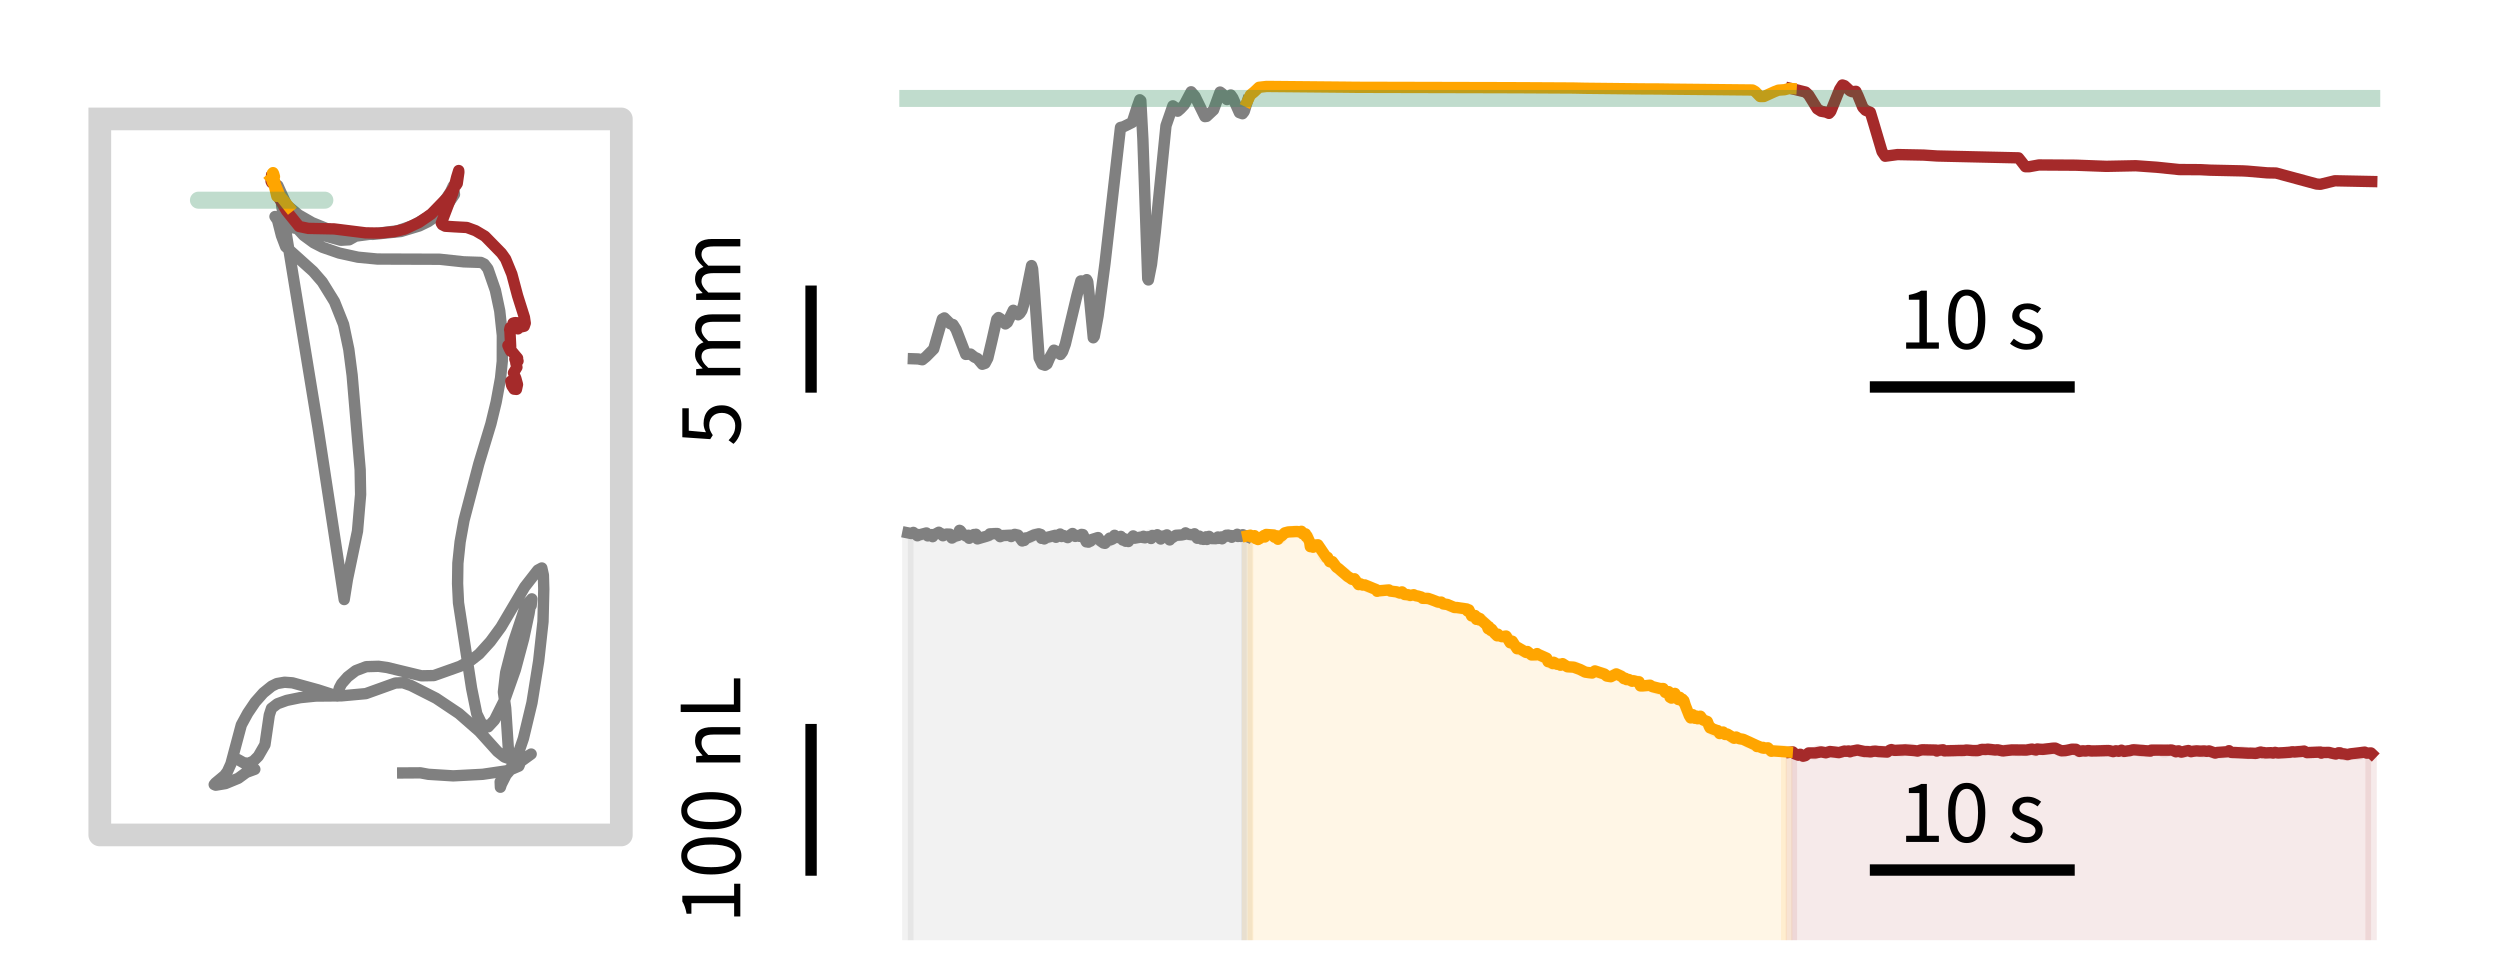 <?xml version="1.0" encoding="UTF-8" standalone="no"?>
<!-- Created with matplotlib (https://matplotlib.org/) -->

<svg
   height="85pt"
   version="1.1"
   viewBox="0 0 220 85"
   width="220pt"
   id="svg40"
   sodipodi:docname="Eg28_0.svg"
   inkscape:version="1.3.2 (091e20e, 2023-11-25)"
   xmlns:inkscape="http://www.inkscape.org/namespaces/inkscape"
   xmlns:sodipodi="http://sodipodi.sourceforge.net/DTD/sodipodi-0.dtd"
   xmlns:xlink="http://www.w3.org/1999/xlink"
   xmlns="http://www.w3.org/2000/svg"
   xmlns:svg="http://www.w3.org/2000/svg">
  <sodipodi:namedview
     id="namedview40"
     pagecolor="#ffffff"
     bordercolor="#000000"
     borderopacity="0.25"
     inkscape:showpageshadow="2"
     inkscape:pageopacity="0.0"
     inkscape:pagecheckerboard="0"
     inkscape:deskcolor="#d1d1d1"
     inkscape:document-units="pt"
     inkscape:zoom="1.4851739"
     inkscape:cx="195.6"
     inkscape:cy="63.965575"
     inkscape:window-width="1392"
     inkscape:window-height="1027"
     inkscape:window-x="0"
     inkscape:window-y="25"
     inkscape:window-maximized="0"
     inkscape:current-layer="patch_3" />
  <defs
     id="defs1">
    <style
       type="text/css"
       id="style1">
*{stroke-linecap:butt;stroke-linejoin:round;}
  </style>
  </defs>
  <g
     id="figure_1">
    <g
       id="patch_1"
       transform="translate(-16.5,-6)" />
    <g
       id="axes_1"
       transform="translate(-16.5,-6)">
      <g
         id="patch_2" />
      <g
         id="matplotlib.axis_1" />
      <g
         id="matplotlib.axis_2" />
      <g
         id="line2d_1">
        <path
           clip-path="url(#pc465345452)"
           d="m 51.938,74.02 1.562,-0.01 0.7,0.129 2.183,0.137 2.593,-0.137 2.292,-0.337 0.891,-0.384 0.056,-0.131 -0.29,-0.309 -1.037,-0.359 -0.615,-0.49 -1.593,-1.768 -1.793,-1.57 -2.014,-1.346 -2.195,-1.112 -0.722,-0.253 -0.664,0.025 -2.599,0.934 -2.156,0.197 -2.269,0.02 -1.356,0.137 -1.175,0.241 -0.825,0.299 -0.521,0.402 -0.193,0.589 -0.382,2.611 -0.585,1.015 -0.429,0.429 -0.451,0.192 -0.411,-0.051 -0.505,-0.28 1.489,0.857 -0.741,0.272 -0.711,0.519 -1.13,0.466 -0.857,0.143 -0.134,-0.056 0.114,-0.14 0.789,-0.657 0.261,-0.35 0.306,-0.674 0.915,-3.427 0.566,-1.04 0.655,-0.969 0.715,-0.809 0.736,-0.595 0.46,-0.227 0.68,-0.117 0.69,0.052 2.245,0.617 1.696,0.547 0.182,-0.703 0.206,-0.386 0.525,-0.596 0.712,-0.55 0.926,-0.352 1.079,-0.032 0.751,0.105 3.029,0.732 1.092,-0.02 2.288,-0.813 1.001,-0.544 0.693,-0.542 0.993,-1.094 0.928,-1.267 2.087,-3.534 1.155,-1.484 0.353,-0.191 0.139,0.632 0.035,1.237 -0.068,2.851 -0.383,3.472 -0.589,3.668 -0.754,3.146 -0.533,1.562 -0.71,1.311 -0.801,0.938 0.02,0.478 0.084,-0.259 0.625,-1.237 0.551,-0.523 1.448,-0.903 -1.114,0.807 -0.167,0.031 -0.483,-0.532 -0.245,-0.794 -0.234,-3.552 -0.201,-1.413 0.2,-1.718 0.674,-2.628 1.051,-3.155 0.421,-0.538 0.101,0.302 -0.004,0.123 0.056,-0.588 -0.1,0.388 -0.142,0.899 -0.474,2.22 -0.732,2.736 -0.913,2.581 -0.923,1.841 -0.549,0.593 -0.59,-0.282 -0.421,-0.865 -0.454,-2.243 -1.152,-7.52 -0.081,-1.688 0.026,-1.792 0.198,-1.886 0.341,-1.892 1.301,-4.968 1.067,-3.525 0.465,-1.925 0.382,-2.085 0.154,-1.491 0.007,-2.272 -0.231,-2.164 -0.384,-1.817 -0.655,-1.885 -0.325,-0.423 -0.298,-0.142 -1.505,-0.051 -2.124,-0.229 -5.477,-0.018 -1.709,-0.163 -1.657,-0.364 -1.463,-0.507 -0.775,-0.398 -0.89,-0.653 -0.615,-0.671 -1.243,-2.159 -0.079,0.174 3.206,19.59 2.306,15.117 0.285,-1.787 0.885,-4.235 0.274,-3.219 -0.04,-2.182 -0.706,-8.317 -0.293,-2.268 -0.462,-2.203 -0.801,-2.008 -1.073,-1.734 -0.801,-0.923 -2.423,-2.179 -0.371,-0.981 -0.34,-1.341 -0.225,-0.329 0.182,0.239 0.472,0.371 0.588,0.305 0.58,0.124 0.53,-0.226 -0.073,-0.232 -0.839,-0.779 -0.506,-1.023 -0.681,-1.5 0.02,0.387 0.371,1.152 0.131,0.877 0.298,0.487 0.427,0.352 2.209,0.977 2.082,0.577 0.743,-0.043 0.57,-0.32 1.247,-0.164 2.461,-0.313 1.31,-0.449 1.184,-0.654 0.676,-0.517 0.786,-0.768 0.769,-1.163 0.139,-0.361 -0.585,1.277 -0.241,0.172 0.489,-0.638 0.432,-0.246 0.024,0.159 -0.661,0.97 -0.973,0.946 -0.672,0.469 -0.79,0.384 -1.622,0.49 -2.458,0.251 -1.449,-0.037 -1.506,-0.169 -1.008,-0.26 -1.389,-0.568 -1.193,-0.683 -0.844,-0.703 v 0"
           style="fill:none;stroke:#808080;stroke-linecap:square"
           id="path3" />
      </g>
      <g
         id="line2d_2">
        <path
           clip-path="url(#pc465345452)"
           d="m 40.376,21.703 -0.021,0.251 0.05,0.113 0.066,-0.087 0.076,-0.029 0.181,0.23 0.184,1.014 0.807,1.37 1.101,1.364 0.807,0.169 2.272,0.046 2.776,0.347 1.217,0.021 1.334,-0.13 0.904,-0.226 1.238,-0.578 1.081,-0.74 1.413,-1.458 0.606,-0.918 0.217,-0.865 0.182,-0.59 0.012,0.144 -0.142,0.997 -0.11,0.167 -0.027,-0.074 -0.005,-0.132 -0.028,0.132 -0.254,0.828 -0.98,2.569 0.083,0.134 0.264,0.135 0.852,0.054 1.053,0.057 0.767,0.282 0.823,0.488 1.454,1.487 0.367,0.516 0.548,1.334 0.504,1.898 0.601,1.904 0.074,0.508 -0.092,0.272 -0.294,0.069 -0.689,-0.338 0.171,-0.051 0.236,0.02 -0.004,0.036 0.039,0.341 -0.013,0.155 -0.189,-0.064 -0.234,-0.059 -0.257,0.01 0.059,0.126 -0.043,0.075 -0.037,-0.138 -0.011,0.137 -0.016,-0.007 0.027,0.104 0.063,1.328 -9.1e-4,0.449 -0.109,-0.198 -0.133,-0.304 0.369,0.541 0.228,0.276 0.256,0.303 -0.056,-0.004 0.02,0.092 0.074,0.161 -0.067,0.019 -0.115,-0.05 -0.096,-0.134 0.122,0.339 -0.038,-3.26e-4 0.098,0.372 -0.303,0.496 0.204,0.483 0.149,0.543 -0.094,0.43 -0.209,-0.021 -0.207,-0.316 -0.08,-0.382 0.07,0.164"
           style="fill:none;stroke:#a52a2a;stroke-linecap:square"
           id="path4" />
      </g>
      <g
         id="line2d_3">
        <path
           clip-path="url(#pc465345452)"
           d="m 41.922,24.201 -0.809,-1.017 -0.341,-0.833 -0.306,-1.096 0.061,-0.061 -0.035,0.073 0.081,0.004 0.079,0.275 -0.042,2.29e-4 0.014,-0.021 -0.074,0.405 0.016,0.004 0.009,0.147 0.289,1.199 5.84e-4,-0.182 -0.106,-0.533 -0.222,-0.551 -0.026,0.042 -0.006,0.027 -0.06,-0.156 -0.046,-0.245 -0.024,0.021"
           style="fill:none;stroke:#ffa500;stroke-linecap:square"
           id="path5" />
      </g>
      <g
         id="line2d_4">
        <path
           clip-path="url(#pc465345452)"
           d="M 25.281,16.466 H 71.177 V 79.474 H 25.281 V 16.466"
           style="fill:none;stroke:#d3d3d3;stroke-width:2;stroke-linecap:square"
           id="path6" />
      </g>
      <g
         id="line2d_5">
        <path
           clip-path="url(#pc465345452)"
           d="M 33.965,23.617 H 45.085"
           style="fill:none;stroke:#2e8b57;stroke-width:1.5;stroke-linecap:round;stroke-opacity:0.3"
           id="path7" />
      </g>
    </g>
    <g
       id="axes_2"
       transform="translate(-36,-6)">
      <g
         id="patch_3" />
      <g
         id="matplotlib.axis_3" />
      <g
         id="matplotlib.axis_4" />
      <g
         id="line2d_6">
        <path
           clip-path="url(#ped276ba6bf)"
           d="m 116.375,37.573 0.426,0.015 0.363,0.072 0.334,-0.272 0.668,-0.675 0.758,-2.634 0.182,-0.103 0.515,0.514 0.243,0.071 0.273,0.428 0.85,2.198 0.424,-0.029 0.334,0.268 0.273,0.124 0.424,0.507 0.244,-0.084 0.242,-0.458 0.364,-1.54 0.424,-1.876 0.152,-0.156 0.181,0.113 0.425,0.451 0.181,-0.135 0.516,-1.067 0.06,0.048 0.364,0.348 0.152,-0.114 0.182,-0.28 0.152,-0.494 0.697,-3.441 0.091,0.287 0.152,1.858 0.424,5.982 0.272,0.564 0.244,0.079 0.182,-0.118 0.242,-0.562 0.364,-0.648 0.152,0.075 0.424,0.306 0.182,-0.242 0.243,-0.669 1.032,-4.332 0.335,-1.23 0.181,0.009 0.152,0.144 0.182,-0.267 0.091,0.176 0.152,1.418 0.334,3.523 0.09,-0.128 0.334,-1.804 0.606,-4.608 1.364,-11.97 0.272,-0.065 0.759,-0.375 0.425,-1.319 0.242,-0.676 0.092,0.079 0.181,3.381 0.426,12.28 0.06,0.115 0.273,-1.373 0.333,-2.827 0.941,-9.372 0.606,-1.749 0.152,0.108 0.272,0.363 0.242,-0.208 0.334,-0.354 0.606,-1.147 0.334,0.388 0.455,0.931 0.426,0.866 0.151,-0.02 0.607,-0.566 0.576,-1.574 0.182,0.135 0.424,0.523 0.334,-0.402 0.181,0.26 0.577,1.294 0.273,0.097 0.152,-0.195 0.273,-0.888 v 0"
           style="fill:none;stroke:#808080;stroke-linecap:square"
           id="path9" />
      </g>
      <g
         id="line2d_7">
        <path
           clip-path="url(#ped276ba6bf)"
           d="m 193.616,13.792 1.273,0.309 0.273,0.253 0.758,1.223 0.334,0.212 0.424,0.074 0.273,0.114 0.151,-0.162 0.789,-1.954 0.244,-0.382 0.182,0.061 0.485,0.453 0.181,0.076 0.334,-0.033 0.182,0.376 0.425,1.032 0.243,0.258 0.424,0.179 0.272,0.898 0.759,2.569 0.273,0.399 1.092,-0.145 2.304,0.046 1.183,0.079 7.156,0.164 0.274,0.345 0.333,0.433 0.333,5.09e-4 0.85,-0.153 3.244,0.02 2.701,0.102 2.577,-0.054 1.85,0.132 1.971,0.203 1.88,0.011 0.849,0.044 2.88,0.064 0.426,0.024 1.728,0.149 0.759,0.013 3.578,0.97 0.333,0.023 1.273,-0.31 3.244,0.067 v 0"
           style="fill:none;stroke:#a52a2a;stroke-linecap:square"
           id="path10" />
      </g>
      <g
         id="line2d_8">
        <path
           clip-path="url(#ped276ba6bf)"
           d="m 145.761,14.928 0.273,-0.57 0.333,-0.271 0.425,-0.404 0.667,-0.076 7.006,0.065 0.909,0.011 12.707,0.031 1.85,0.007 4.518,0.025 1.031,0.022 5.124,0.056 1.335,0.005 1.364,0.019 6.914,0.071 0.244,0.135 0.425,0.437 0.333,0.001 0.941,-0.427 0.333,-0.131 0.547,-0.039 0.424,-0.111 0.152,0.009 v 0"
           style="fill:none;stroke:#ffa500;stroke-linecap:square"
           id="path11" />
      </g>
      <g
         id="line2d_9">
        <path
           clip-path="url(#ped276ba6bf)"
           d="M 115.889,14.662 H 244.712"
           style="fill:none;stroke:#2e8b57;stroke-width:1.5;stroke-linecap:square;stroke-opacity:0.3"
           id="path12" />
      </g>
      <g
         id="line2d_10">
        <path
           clip-path="url(#ped276ba6bf)"
           d="m 201.045,40.052 h 17.031"
           style="fill:none;stroke:#000000;stroke-linecap:square"
           id="path13" />
      </g>
      <g
         id="line2d_11">
        <path
           clip-path="url(#ped276ba6bf)"
           d="M 107.374,40.052 V 31.628"
           style="fill:none;stroke:#000000;stroke-linecap:square"
           id="path14" />
      </g>
      <g
         id="text_1">
        <!-- 10 s -->
        <defs
           id="defs14">
          <path
             d="M 7.906,0 V 6.797 H 22.5 v 47 H 10.906 v 5.297 q 4.391,0.812 7.641,1.953 3.25,1.156 5.859,2.75 h 6.297 v -57 H 43.906 V 0 Z"
             id="SourceSansPro-Regular-49" />
          <path
             d="m 24.906,-1.203 q -9.703,0 -15.109,8.594 Q 4.406,16 4.406,32.094 q 0,16.109 5.391,24.5 Q 15.203,65 24.906,65 34.5,65 39.891,56.594 q 5.406,-8.391 5.406,-24.5 Q 45.297,16 39.891,7.391 34.5,-1.203 24.906,-1.203 Z m 0,6.609 q 2.797,0 5.047,1.547 Q 32.203,8.5 33.844,11.75 35.5,15 36.391,20.047 q 0.906,5.047 0.906,12.047 0,7 -0.906,12 -0.891,5 -2.547,8.156 -1.641,3.156 -3.891,4.656 -2.25,1.5 -5.047,1.5 -2.812,0 -5.109,-1.5 Q 17.5,55.406 15.844,52.25 q -1.641,-3.156 -2.547,-8.156 -0.891,-5 -0.891,-12 0,-14 3.438,-20.344 3.453,-6.344 9.062,-6.344 z"
             id="SourceSansPro-Regular-48" />
          <path
             id="SourceSansPro-Regular-32"
             d="" />
          <path
             d="M 20.906,-1.203 Q 15.703,-1.203 11,0.688 6.297,2.594 2.797,5.5 L 6.906,11 q 3.188,-2.594 6.531,-4.203 3.359,-1.594 7.766,-1.594 4.797,0 7.188,2.188 2.406,2.203 2.406,5.406 0,1.906 -1,3.297 -1,1.406 -2.547,2.453 -1.547,1.047 -3.547,1.844 -2,0.812 -4,1.609 Q 17.094,22.906 14.5,24.047 11.906,25.203 9.844,26.844 7.797,28.5 6.5,30.703 5.203,32.906 5.203,36 q 0,2.906 1.141,5.453 Q 7.5,44 9.641,45.844 q 2.156,1.859 5.25,2.906 3.109,1.047 7.016,1.047 4.594,0 8.438,-1.609 Q 34.203,46.594 37,44.297 L 33.094,39.094 Q 30.594,41 27.891,42.203 25.203,43.406 22,43.406 q -4.594,0 -6.75,-2.109 -2.156,-2.094 -2.156,-4.891 0,-1.703 0.906,-2.953 0.906,-1.25 2.406,-2.203 1.5,-0.953 3.438,-1.703 1.953,-0.75 4.062,-1.547 2.594,-1 5.234,-2.109 2.656,-1.094 4.75,-2.75 Q 36,21.5 37.344,19.094 q 1.359,-2.391 1.359,-5.797 0,-3 -1.156,-5.609 -1.141,-2.594 -3.391,-4.594 -2.25,-2 -5.609,-3.141 -3.344,-1.156 -7.641,-1.156 z"
             id="SourceSansPro-Regular-115" />
        </defs>
        <g
           transform="matrix(0.08,0,0,-0.08,203.108,36.682)"
           id="g17">
          <use
             xlink:href="#SourceSansPro-Regular-49"
             id="use14" />
          <use
             x="49.7"
             xlink:href="#SourceSansPro-Regular-48"
             id="use15" />
          <use
             x="99.4"
             xlink:href="#SourceSansPro-Regular-32"
             id="use16" />
          <use
             x="119.4"
             xlink:href="#SourceSansPro-Regular-115"
             id="use17" />
        </g>
      </g>
      <g
         id="text_2">
        <!-- 5 mm -->
        <defs
           id="defs17">
          <path
             d="m 23.406,-1.203 q -3.812,0 -6.969,0.75 Q 13.297,0.297 10.75,1.5 8.203,2.703 6.141,4.25 4.094,5.797 2.5,7.5 l 4,5.406 Q 9.297,10 13.141,7.797 17,5.594 22.594,5.594 q 2.906,0 5.453,1.047 2.547,1.062 4.453,2.953 1.906,1.906 3,4.609 1.094,2.703 1.094,6 0,6.594 -3.703,10.297 -3.688,3.703 -9.891,3.703 -3.297,0 -5.656,-1 -2.344,-1 -5.25,-2.906 l -4.391,2.797 2.094,30.703 h 31.906 v -7.094 H 17 l -1.703,-18.906 q 2.297,1.203 4.594,1.906 2.312,0.703 5.203,0.703 4.109,0 7.703,-1.203 Q 36.406,38 39.094,35.547 q 2.703,-2.453 4.25,-6.203 1.562,-3.75 1.562,-8.938 0,-5.203 -1.812,-9.203 -1.797,-4 -4.797,-6.75 -3,-2.75 -6.859,-4.203 -3.844,-1.453 -8.031,-1.453 z"
             id="SourceSansPro-Regular-53" />
          <path
             d="M 8.203,0 V 48.594 H 15 l 0.703,-7 H 16 q 3.203,3.5 6.953,5.844 3.75,2.359 8.141,2.359 5.609,0 8.75,-2.453 Q 43,44.906 44.5,40.5 48.297,44.703 52.141,47.25 56,49.797 60.5,49.797 q 7.5,0 11.141,-4.797 3.656,-4.797 3.656,-14.203 V 0 H 67.094 v 29.703 q 0,6.891 -2.203,9.938 -2.188,3.062 -6.797,3.062 -5.5,0 -12.188,-7.5 V 0 h -8.203 v 29.703 q 0,6.891 -2.203,9.938 -2.203,3.062 -6.906,3.062 -5.5,0 -12.188,-7.5 V 0 Z"
             id="SourceSansPro-Regular-109" />
        </defs>
        <g
           transform="matrix(0,-0.08,-0.08,0,101.148,45.261)"
           id="g21">
          <use
             xlink:href="#SourceSansPro-Regular-53"
             id="use18" />
          <use
             x="49.7"
             xlink:href="#SourceSansPro-Regular-32"
             id="use19" />
          <use
             x="69.7"
             xlink:href="#SourceSansPro-Regular-109"
             id="use20" />
          <use
             x="152.6"
             xlink:href="#SourceSansPro-Regular-109"
             id="use21" />
        </g>
      </g>
    </g>
    <g
       id="axes_3"
       transform="translate(-16.5,-6)">
      <g
         id="patch_4" />
      <g
         id="PolyCollection_1"
         transform="translate(-19.5)">
        <path
           clip-path="url(#p2cd42d3419)"
           d="M 115.889,1062.7 V 52.891 l 0.182,0.098 0.06,-0.009 0.061,-0.027 0.061,-0.059 0.06,-0.038 0.061,-0.003 0.06,0.052 0.061,0.134 0.06,-0.054 0.061,0.183 0.061,-0.063 0.06,0.04 0.061,-0.11 0.061,0.043 0.06,-0.008 0.061,0.063 0.061,-0.06 0.06,-0.068 0.061,-0.007 0.06,0.095 0.061,-0.099 0.06,-0.019 0.061,-0.037 0.061,-0.02 0.06,-0.016 0.061,0.26 0.061,-0.004 0.06,-0.019 0.061,-0.091 0.06,0.039 0.061,-0.051 0.061,0.046 0.06,-0.037 0.061,0.184 0.06,-0.125 0.061,-0.039 0.061,0.008 0.06,-0.044 0.061,-0.043 0.06,-0.059 0.061,-0.02 0.061,-0.052 0.06,-0.016 0.061,0.151 0.06,-0.012 0.061,-0.032 0.061,0.105 0.06,-0.045 0.061,0.142 0.06,-0.053 0.061,-0.076 0.061,0.017 0.061,0.006 0.06,-0.04 0.061,-8.65e-4 0.06,0.077 0.061,-0.066 0.06,0.05 0.061,-0.057 0.061,0.237 0.06,-0.007 0.061,0.114 0.061,-0.013 0.06,0.015 0.061,-0.032 0.06,-0.121 0.061,-0.036 0.061,-0.08 0.06,-0.026 0.061,0.042 0.06,0.027 0.061,-0.395 0.061,-0.059 0.06,0.024 0.061,0.157 0.06,-0.014 0.061,0.186 0.061,-0.01 0.121,0.108 0.06,0.052 0.061,3.71e-4 0.061,0.014 0.06,-0.012 0.061,0.003 0.061,-0.074 0.06,0.265 0.061,-0.08 0.06,-0.047 0.061,-0.04 0.061,-0.053 0.06,-0.083 0.061,-0.034 0.061,0.006 0.06,0.082 0.061,-0.07 0.06,-0.032 0.061,0.193 0.061,0.212 0.121,-0.049 0.06,-0.03 0.061,-0.029 0.061,-0.062 0.06,-0.009 0.061,0.017 0.303,-0.05 0.182,-0.011 0.06,-0.007 0.061,-0.09 0.06,-0.122 0.123,0.043 0.06,-0.063 0.061,0.008 0.061,-0.008 0.06,-0.018 0.121,-0.059 0.061,0.067 0.121,0.003 0.061,0.088 0.061,0.072 0.06,-0.028 0.061,0.141 0.121,-0.097 0.061,-0.054 0.06,0.056 0.061,-0.003 0.06,-0.013 0.061,0.029 0.121,-0.044 0.061,-0.016 0.06,0.067 0.061,-0.003 0.061,-0.053 0.121,0.002 0.06,0.118 0.061,-0.095 0.061,-0.049 0.06,-0.022 0.123,-0.027 0.242,-0.017 0.06,0.088 0.061,0.167 0.061,-0.078 0.06,0.169 0.123,0.124 0.06,0.128 0.061,-0.087 0.06,-0.133 0.061,0.174 0.061,-0.088 0.06,-0.13 0.061,0.038 0.303,-0.084 0.06,0.022 0.061,-0.041 0.061,-0.051 0.06,-0.107 0.121,-0.037 0.061,-0.023 0.061,-0.09 0.06,0.134 0.182,-0.044 0.061,-0.081 0.121,0.114 0.061,-0.056 0.06,0.34 0.061,-0.066 0.06,-0.041 0.123,0.157 0.06,-0.088 0.061,-0.011 0.06,-0.037 0.061,-0.039 0.061,0.12 0.061,-0.082 0.06,-0.042 0.121,0.021 0.061,0.01 0.06,-0.101 0.061,-0.003 0.061,-0.034 0.121,-0.007 0.061,-0.027 0.06,0.175 0.061,-0.108 0.06,-0.043 0.061,-0.02 0.061,-0.047 0.121,-0.067 0.06,0.184 0.061,0.033 0.061,-0.09 0.06,0.034 0.061,-0.031 0.121,0.116 0.061,0.038 0.06,-0.075 0.061,0.076 0.06,0.03 0.061,-0.121 0.061,0.001 0.121,-0.117 0.061,-0.069 0.06,-0.048 0.061,-0.009 0.06,0.094 0.061,-0.029 0.121,0.191 0.061,-0.042 0.06,-0.045 0.244,0.079 0.061,-0.11 0.121,-0.059 0.06,0.022 0.061,-0.006 0.06,0.171 0.061,0.078 0.121,0.243 0.061,0.146 0.06,-0.09 0.061,0.012 0.061,0.108 0.06,-0.164 0.121,0.078 0.061,-0.13 0.244,-0.062 0.06,0.013 0.061,0.064 0.061,-0.065 0.06,-0.102 0.121,-0.037 0.061,0.224 0.061,0.04 0.06,4.94e-4 0.061,0.062 0.06,0.068 0.123,0.059 0.06,0.026 0.061,-0.078 0.06,0.106 0.123,-0.112 0.06,0.004 0.061,0.021 0.06,-0.116 0.061,-0.094 0.061,-0.166 0.06,0.159 0.121,-0.01 0.061,-0.069 0.061,-0.123 0.06,-0.149 0.061,-0.054 0.061,0.197 0.121,-0.068 0.06,0.057 0.061,0.051 0.061,-0.045 0.06,-0.03 0.123,-0.067 0.06,0.182 0.061,0.096 0.06,0.047 0.061,-0.152 0.06,0.18 0.124,0.075 0.06,-0.083 0.061,0.018 0.06,-0.099 0.061,0.189 0.061,-0.087 0.06,-0.036 0.123,-0.133 0.06,-0.091 0.061,-0.071 0.06,-0.076 0.061,0.059 0.061,0.141 0.121,-0.037 0.061,-0.114 0.06,0.007 0.061,0.073 0.06,-0.026 0.061,-0.016 0.121,-0.068 0.061,0.098 0.06,-0.03 0.061,0.054 0.061,-0.11 0.121,0.137 0.06,-0.079 0.061,-0.018 0.061,-0.051 0.06,-6.18e-4 0.121,-0.057 0.061,-0.037 0.061,0.138 0.06,0.164 0.061,-0.126 0.06,-0.145 0.061,0.13 0.121,-0.033 0.061,-0.008 0.061,-0.022 0.06,-0.028 0.061,-0.099 0.242,0.345 0.061,0.03 0.06,-0.142 0.061,-0.11 0.061,0.04 0.121,-0.026 0.06,-0.073 0.061,-0.005 0.061,-0.041 0.06,-0.005 0.123,0.219 0.06,0.161 0.061,0.062 0.06,-0.094 0.061,-0.052 0.061,-0.015 0.121,-0.086 0.06,-0.039 0.061,-0.036 0.061,-0.056 0.06,-0.028 0.123,-0.036 0.06,0.076 0.06,-0.073 0.061,-0.017 0.061,-8.65e-4 0.061,-3.7e-4 0.06,0.021 0.061,0.003 0.06,0.003 0.061,-0.041 0.061,-0.012 0.06,-0.071 0.061,-0.067 0.06,0.104 0.061,0.027 0.061,-0.02 0.06,0.02 0.061,0.013 0.06,0.064 0.061,0.015 0.061,-0.021 0.06,-0.024 0.061,-0.005 0.06,-0.042 0.061,-0.042 0.061,-0.007 0.06,0.107 0.061,0.217 0.061,0.05 0.06,0.018 0.061,-0.126 0.06,-0.016 0.061,-0.047 0.061,0.095 0.06,-0.042 0.061,0.209 0.06,-0.065 0.123,0.095 0.06,-0.097 0.061,-0.077 0.06,-0.068 0.061,0.008 0.061,0.236 0.06,-0.108 0.061,-0.118 0.061,-0.046 0.06,0.097 0.061,0.142 0.121,-0.046 0.242,0.063 0.061,-0.084 0.061,0.028 0.06,-0.124 0.123,-0.021 0.06,0.127 0.061,-0.065 0.06,-0.018 0.121,-0.05 0.061,0.164 0.061,-0.081 0.06,-0.07 0.061,0.051 0.061,-0.093 0.06,-0.061 0.061,-0.057 0.06,0.084 0.061,-0.118 0.061,0.02 0.121,0.094 0.06,-0.027 0.061,-0.026 0.061,0.15 0.06,-0.052 0.061,-0.086 0.121,0.041 0.061,-0.032 0.06,0.007 0.061,-0.029 0.061,-0.111 0.06,0.194 0.061,-0.062 0.06,-0.053 0.061,0.008 0.061,0.102 0.06,-0.057 0.121,-0.096 0.244,0.109 0.06,0.085 0.061,-0.041 v 1009.494 0 h -0.061 -0.06 -0.244 -0.121 -0.06 -0.061 -0.061 -0.06 -0.061 -0.06 -0.061 -0.061 -0.06 -0.061 -0.121 -0.061 -0.06 -0.061 -0.061 -0.06 -0.121 -0.061 -0.061 -0.06 -0.061 -0.06 -0.061 -0.061 -0.06 -0.061 -0.061 -0.121 -0.06 -0.061 -0.06 -0.123 -0.06 -0.061 -0.061 -0.242 -0.121 -0.061 -0.06 -0.061 -0.061 -0.06 -0.061 -0.061 -0.06 -0.061 -0.06 -0.123 -0.06 -0.061 -0.06 -0.061 -0.061 -0.06 -0.061 -0.06 -0.061 -0.061 -0.06 -0.061 -0.061 -0.06 -0.061 -0.06 -0.061 -0.061 -0.06 -0.061 -0.06 -0.061 -0.061 -0.06 -0.061 -0.06 -0.061 -0.061 -0.06 -0.061 -0.06 -0.061 -0.061 -0.061 -0.06 -0.06 -0.123 -0.06 -0.061 -0.061 -0.06 -0.121 -0.061 -0.061 -0.06 -0.061 -0.06 -0.123 -0.06 -0.061 -0.061 -0.06 -0.121 -0.061 -0.061 -0.06 -0.061 -0.242 -0.061 -0.06 -0.061 -0.061 -0.121 -0.061 -0.06 -0.061 -0.06 -0.061 -0.061 -0.121 -0.06 -0.061 -0.061 -0.06 -0.121 -0.061 -0.061 -0.06 -0.061 -0.121 -0.061 -0.06 -0.061 -0.06 -0.061 -0.121 -0.061 -0.061 -0.06 -0.061 -0.06 -0.123 -0.06 -0.061 -0.061 -0.06 -0.061 -0.06 -0.124 -0.06 -0.061 -0.06 -0.061 -0.06 -0.123 -0.06 -0.061 -0.061 -0.06 -0.121 -0.061 -0.061 -0.06 -0.061 -0.061 -0.121 -0.06 -0.061 -0.061 -0.06 -0.061 -0.06 -0.123 -0.06 -0.061 -0.06 -0.123 -0.06 -0.061 -0.06 -0.061 -0.061 -0.121 -0.06 -0.061 -0.061 -0.06 -0.244 -0.061 -0.121 -0.06 -0.061 -0.061 -0.06 -0.061 -0.121 -0.061 -0.06 -0.061 -0.06 -0.121 -0.061 -0.244 -0.06 -0.061 -0.121 -0.061 -0.06 -0.061 -0.06 -0.061 -0.121 -0.061 -0.061 -0.06 -0.061 -0.06 -0.061 -0.121 -0.061 -0.06 -0.061 -0.061 -0.06 -0.121 -0.061 -0.061 -0.06 -0.061 -0.06 -0.061 -0.121 -0.061 -0.061 -0.06 -0.061 -0.121 -0.06 -0.061 -0.061 -0.061 -0.06 -0.061 -0.06 -0.123 -0.06 -0.061 -0.06 -0.061 -0.121 -0.061 -0.182 -0.06 -0.061 -0.061 -0.121 -0.06 -0.061 -0.061 -0.06 -0.303 -0.061 -0.06 -0.061 -0.061 -0.06 -0.061 -0.06 -0.123 -0.06 -0.061 -0.061 -0.06 -0.242 -0.123 -0.06 -0.061 -0.061 -0.06 -0.121 -0.061 -0.061 -0.06 -0.061 -0.121 -0.061 -0.06 -0.061 -0.06 -0.061 -0.121 -0.061 -0.06 -0.061 -0.061 -0.121 -0.061 -0.121 -0.06 -0.061 -0.061 -0.06 -0.123 -0.06 -0.061 -0.06 -0.182 -0.303 -0.061 -0.06 -0.061 -0.061 -0.06 -0.121 -0.061 -0.061 -0.06 -0.061 -0.06 -0.061 -0.061 -0.06 -0.061 -0.061 -0.06 -0.061 -0.06 -0.061 -0.061 -0.06 -0.061 -0.061 -0.06 -0.121 -0.061 -0.061 -0.06 -0.061 -0.06 -0.061 -0.061 -0.06 -0.061 -0.06 -0.061 -0.061 -0.06 -0.061 -0.06 -0.061 -0.061 -0.06 -0.061 -0.061 -0.06 -0.061 -0.06 -0.061 -0.06 -0.061 -0.061 -0.061 -0.06 -0.061 -0.06 -0.061 -0.061 -0.06 -0.061 -0.06 -0.061 -0.061 -0.06 -0.061 -0.06 -0.061 -0.061 -0.06 -0.061 -0.06 -0.061 -0.061 -0.06 -0.061 -0.06 -0.061 -0.061 -0.06 -0.061 -0.061 -0.06 -0.061 -0.06 -0.061 -0.06 -0.061 -0.061 -0.06 -0.061 -0.061 -0.06 -0.061 -0.061 -0.06 -0.061 -0.06 -0.061 -0.06 -0.061 -0.061 -0.06 z"
           style="fill:#808080;fill-opacity:0.1;stroke:#808080;stroke-opacity:0.1"
           id="path22" />
      </g>
      <g
         id="PolyCollection_2"
         transform="translate(-19.5)">
        <path
           clip-path="url(#p2cd42d3419)"
           d="M 193.643,1062.7 V 72.185 l 0.121,-0.016 0.061,0.104 0.061,0.095 0.06,-0.026 0.061,-0.005 0.06,-0.017 0.061,0.087 0.061,0.052 0.06,-0.003 0.061,-0.045 0.061,-0.058 0.06,0.025 0.061,0.075 0.061,0.07 0.061,0.061 0.06,-0.037 0.061,-0.001 0.061,-0.063 0.06,0.018 0.061,-0.083 0.061,-0.032 0.06,-0.055 0.061,-0.012 0.06,-0.059 0.061,0.01 0.061,0.042 0.06,-0.028 0.061,-0.041 0.06,0.019 0.061,-0.036 0.061,0.083 0.06,0.05 0.061,-0.064 0.061,-0.037 0.06,-0.021 0.061,-0.052 0.06,-0.099 0.061,0.007 0.061,0.001 0.06,0.026 0.061,0.011 0.06,0.034 0.061,0.025 0.061,-0.012 0.06,-0.01 0.061,0.017 0.061,0.011 0.06,0.06 0.061,-0.012 0.06,-0.034 0.061,0.008 0.061,-0.085 0.06,0.007 0.061,-0.019 0.06,0.011 0.061,0.014 0.061,0.069 0.06,-0.008 0.061,0.018 0.06,-0.055 0.061,-0.012 0.061,-0.027 0.06,0.007 0.061,0.051 0.06,0.039 0.061,0.052 0.061,-0.041 0.06,-0.009 0.061,-0.027 0.06,-0.009 0.061,-0.01 0.061,-0.014 0.06,-0.062 0.061,7.41e-4 0.121,-0.013 0.061,0.03 0.06,-0.003 0.061,-0.005 0.061,-0.049 0.061,0.008 0.06,0.009 0.06,0.063 0.061,0.008 0.061,-0.063 0.06,0.039 0.061,-0.041 0.061,-0.023 0.06,0.027 0.061,-0.019 0.06,-0.042 0.061,-6.17e-4 0.06,-0.028 0.061,0.022 0.061,-0.026 0.06,0.022 0.061,0.044 0.061,-0.015 0.06,0.024 0.061,0.062 0.06,0.011 0.061,-0.054 0.061,0.029 0.06,0.034 0.061,-0.025 0.06,-0.026 0.061,0.015 0.061,-1.24e-4 0.06,0.014 0.182,-0.044 0.061,0.052 0.06,0.022 0.061,0.015 0.061,-0.032 0.06,-0.031 0.061,-0.02 0.06,-0.022 0.061,0.04 0.061,-0.017 0.06,0.04 0.061,0.007 0.06,-0.025 0.061,0.011 0.061,0.007 0.06,0.042 0.061,-0.043 0.06,-0.042 0.061,0.006 0.061,0.091 0.06,-0.039 0.061,-0.036 0.06,0.008 0.061,0.081 0.061,-0.023 0.06,-0.006 0.061,2.47e-4 0.061,-0.067 0.061,-0.031 0.06,-0.043 0.06,-0.03 0.061,0.02 0.061,-0.066 0.06,-0.018 0.061,0.056 0.06,0.049 0.123,-0.017 0.181,0.013 0.061,0.023 0.061,-0.003 0.06,-0.049 0.061,-0.006 0.061,0.024 0.06,-0.002 0.061,0.066 0.06,-0.026 0.061,-0.058 0.061,-0.001 0.06,0.022 0.061,-0.047 0.06,-0.003 0.061,-0.057 0.061,0.02 0.06,0.007 0.061,0.022 0.061,-0.044 0.121,-0.001 0.06,-6.18e-4 0.061,0.096 0.061,-0.007 0.06,-0.006 0.061,-0.009 0.06,0.048 0.061,0.035 0.061,-0.003 0.06,0.017 0.061,-0.01 0.06,-0.039 0.061,0.006 0.061,-0.018 0.06,-0.028 0.061,0.028 0.061,-0.062 0.06,0.002 0.182,-0.002 0.061,-0.025 0.06,0.045 0.061,0.043 0.06,-0.017 0.061,0.045 0.061,0.002 0.06,-0.039 0.061,0.004 0.06,-0.021 0.061,0.01 0.061,0.006 0.06,-0.027 0.061,-0.006 0.061,-0.009 0.06,0.029 0.061,0.032 0.06,-0.043 0.061,0.083 0.061,-0.052 0.06,-0.014 0.061,0.006 0.06,0.035 0.061,0.007 0.061,-0.082 0.06,-0.039 0.061,0.03 0.061,-4.94e-4 0.06,0.072 0.061,0.022 0.303,-0.03 0.121,0.04 0.061,0.022 0.06,-0.068 0.061,-0.028 0.06,0.012 0.061,0.023 0.061,0.059 0.06,-0.006 0.061,-0.016 0.061,-0.062 0.06,-0.004 0.061,-1.24e-4 0.06,0.03 0.061,-0.024 0.06,-0.034 0.061,0.01 0.061,0.05 0.06,-0.008 0.061,0.011 0.061,0.081 0.06,-0.045 0.061,-0.01 0.06,-0.041 0.061,-0.048 0.06,-0.023 0.061,0.039 0.061,-0.007 0.06,-0.026 0.061,0.022 0.061,-4.95e-4 0.06,-0.035 0.061,0.034 0.06,0.02 0.061,0.035 0.061,0.007 0.06,0.009 0.061,0.007 0.061,0.033 0.06,0.046 0.061,-0.057 0.06,-0.021 0.061,-0.034 0.061,0.016 0.06,-0.044 0.061,-0.067 0.06,0.022 0.061,-0.023 0.061,0.009 0.06,0.011 0.061,-0.024 0.06,-0.045 0.061,0.05 0.061,-0.03 0.06,0.047 0.061,-0.042 0.061,-2.47e-4 0.06,0.012 0.061,0.014 0.061,0.083 0.06,-0.012 0.061,-0.033 0.06,-0.056 0.061,0.046 0.06,-0.007 0.061,0.005 0.061,0.041 0.06,-0.01 0.061,0.005 0.06,-0.031 0.061,0.021 0.061,-0.011 0.06,0.025 0.061,-0.009 0.06,0.013 0.061,0.04 0.061,-0.007 0.06,0.03 0.061,0.004 0.061,0.006 0.06,-0.015 0.061,-0.036 0.06,-0.029 0.061,-0.046 0.061,0.029 0.06,0.049 0.061,-0.067 0.061,-0.003 0.06,0.04 0.061,0.024 0.061,-0.035 0.06,-0.032 0.06,0.032 0.123,0.011 0.06,0.029 0.061,0.012 0.061,-2.47e-4 0.06,-0.029 0.061,0.01 0.06,-0.006 0.061,0.033 0.06,0.012 0.061,-0.038 0.061,0.005 0.06,-0.031 0.061,-0.018 0.061,-0.009 0.06,-0.005 0.061,0.025 0.061,0.002 0.06,0.017 0.061,0.03 0.06,-0.036 0.061,-0.026 0.061,9.88e-4 0.06,-0.07 0.061,0.046 0.06,0.02 0.061,-0.038 0.061,-0.016 0.06,-0.003 0.061,0.029 0.06,0.03 0.061,-0.014 0.061,-0.011 0.06,0.114 0.061,-0.067 0.06,-0.083 0.061,-0.008 0.061,0.035 0.06,-0.011 0.061,-7.41e-4 0.061,-0.02 0.06,0.043 0.061,0.006 0.06,-0.043 0.061,0.027 0.061,-1.23e-4 0.06,0.016 0.061,-0.024 0.06,-0.002 0.061,-0.052 0.061,0.004 0.06,-0.02 0.061,0.031 0.06,-0.009 0.061,-0.001 0.061,-0.001 0.06,-0.022 0.061,-0.011 0.06,-0.043 0.061,0.03 0.061,0.04 0.06,0.021 0.061,-0.064 0.061,0.014 0.06,0.065 0.061,0.025 0.06,-0.007 0.061,0.055 0.061,0.012 0.06,0.072 0.061,-0.011 0.06,0.006 0.061,0.01 0.061,0.015 0.06,0.007 0.061,0.039 0.06,-0.062 0.061,-0.028 0.061,-0.062 0.06,-0.004 0.061,0.032 0.06,-0.034 0.061,-0.005 0.061,-0.019 0.06,-0.002 0.061,-0.024 0.061,-3.71e-4 0.06,-0.011 0.061,0.016 0.06,-0.009 0.061,0.026 0.061,-0.037 0.06,0.022 0.061,0.066 0.061,0.085 0.06,0.008 0.061,0.048 0.06,-0.021 0.061,-0.03 0.061,0.023 0.06,-0.066 0.061,-0.024 0.06,0.045 0.061,0.034 0.061,-0.027 0.06,0.02 0.061,-0.006 0.06,-0.028 0.061,-0.004 0.06,0.005 0.061,-0.019 0.061,0.031 0.06,-0.013 0.061,-8.64e-4 0.061,0.024 0.06,-0.016 0.061,0.033 0.06,-0.028 0.182,0.027 0.061,-0.021 0.06,-0.006 0.061,0.013 0.061,0.001 0.06,-0.013 0.061,0.013 0.061,-0.003 0.06,-0.025 0.061,-0.02 0.06,0.043 0.061,-0.024 0.061,0.019 0.06,-0.084 0.061,-4.94e-4 0.06,-0.011 0.061,0.028 0.061,-0.02 0.06,0.023 0.061,0.025 0.06,0.012 0.061,0.027 0.061,-0.026 0.06,-0.02 0.061,0.017 0.06,0.069 0.061,0.028 0.061,-0.041 0.06,-0.041 0.061,-0.025 0.061,0.031 0.06,0.035 0.061,-0.004 0.061,0.031 0.06,-0.018 0.061,-0.052 0.06,-0.011 0.061,0.032 0.06,-0.063 0.061,0.061 0.061,0.074 0.06,-0.054 0.061,0.028 0.061,-0.02 0.06,-0.049 0.061,-0.008 0.06,0.028 0.061,0.032 0.061,-0.043 0.06,0.043 0.061,-0.05 0.061,-0.039 0.06,-0.018 0.061,0.01 0.06,-0.004 0.061,-0.031 0.06,0.007 0.061,-0.029 0.061,-0.018 0.06,-0.028 0.061,0.024 0.061,0.007 0.06,0.002 0.061,0.051 0.06,0.047 0.063,0.036 0.061,0.045 0.06,-0.073 0.061,-0.024 0.06,-0.048 0.061,0.048 0.061,0.029 0.06,-0.014 0.061,0.047 0.06,-0.003 0.061,0.04 0.182,-0.024 0.06,0.015 0.061,-0.021 0.061,-0.081 0.303,-0.051 0.06,0.014 0.182,0.004 0.061,0.03 0.061,0.005 0.06,0.003 0.061,-0.016 0.06,-0.009 0.061,0.017 0.061,0.075 0.06,0.027 0.061,0.037 0.06,-0.042 0.061,-2.47e-4 0.061,0.048 0.06,-0.064 0.061,-0.003 0.06,7.41e-4 0.061,-0.064 0.061,-0.011 0.06,-0.047 0.061,0.077 0.061,-0.053 0.06,-0.006 0.061,0.018 0.06,0.036 0.061,0.048 0.061,0.021 0.06,0.028 0.061,0.018 0.06,-0.079 0.061,0.01 0.061,0.043 0.06,-0.054 0.061,-0.009 0.06,0.083 0.061,0.068 0.061,-0.031 0.181,0.001 0.061,0.011 0.061,-0.082 0.06,-0.021 0.061,-0.044 0.06,0.012 0.061,0.002 0.061,-0.021 0.06,0.053 0.061,-0.015 0.06,0.019 0.061,0.045 0.061,-0.062 0.061,0.011 0.06,0.014 0.06,-0.026 0.061,-0.059 0.061,0.012 0.06,0.019 0.061,0.02 0.182,-0.03 0.061,0.082 0.06,-0.028 0.303,0.069 0.061,-0.086 0.06,-0.012 0.061,-0.018 0.061,0.031 0.06,0.039 0.061,0.022 0.06,-0.062 0.061,-2.47e-4 0.061,-0.029 0.06,0.066 0.061,0.028 0.06,0.057 0.061,0.029 0.061,-0.016 0.06,-0.002 0.061,0.052 0.061,0.004 0.06,-0.051 0.061,0.038 0.06,-0.044 0.061,9.88e-4 0.06,0.021 0.061,0.013 0.303,-0.014 0.061,-0.004 0.06,-0.028 0.061,-0.014 0.061,-0.027 0.06,-0.016 0.061,0.008 0.06,-0.004 0.061,-0.084 0.061,-0.006 0.06,0.087 0.061,0.022 0.06,0.035 0.061,-4.94e-4 0.061,0.047 0.06,0.023 0.061,-0.026 0.06,-0.016 0.061,-0.017 0.061,-0.038 0.06,-0.014 0.061,0.055 0.061,0.001 0.06,-0.025 0.061,-0.005 0.061,-0.004 0.06,0.013 0.061,-0.005 0.06,-0.061 0.061,0.021 0.303,0.048 0.061,0.016 0.06,0.066 0.061,-0.004 0.06,0.03 0.061,-0.016 0.061,-0.017 0.06,-0.033 0.061,0.023 0.06,0.013 0.061,0.026 0.061,0.013 0.121,-0.014 0.06,-0.003 0.061,-0.02 0.061,-0.052 0.06,-0.045 0.061,0.019 0.061,-0.026 0.06,0.035 0.061,-0.036 0.06,0.087 0.061,-0.033 0.061,-0.055 0.06,0.04 0.061,0.065 0.06,0.029 0.061,-0.056 0.061,-0.011 0.06,0.004 0.061,0.043 0.242,-0.014 0.061,-0.044 0.061,0.06 0.06,-0.034 0.061,0.011 0.121,-0.095 0.061,0.037 0.06,0.046 0.061,-0.011 0.06,0.049 0.061,-0.031 0.061,0.005 0.061,0.018 0.06,-0.023 0.06,-0.03 0.061,-0.018 0.061,0.026 0.06,-0.007 0.123,3.71e-4 0.06,-0.023 0.061,0.017 0.06,-0.033 0.061,0.022 0.121,0.022 0.061,-0.023 0.06,0.038 0.061,-0.059 0.061,-0.048 0.06,0.032 0.061,-0.028 0.06,0.05 0.061,-0.013 0.061,-0.012 0.06,0.002 0.061,0.014 0.061,-0.002 0.06,-0.081 0.061,-0.019 0.06,0.019 0.061,0.007 0.061,0.033 0.06,-0.012 0.061,0.035 0.06,-0.032 0.061,-0.024 0.061,-0.029 0.06,0.01 0.061,0.073 0.06,0.008 0.061,0.036 0.061,0.018 0.06,-0.005 0.061,0.031 0.06,-0.008 0.061,-0.009 0.061,0.008 0.06,0.004 0.061,-0.048 0.06,-0.009 0.061,0.038 0.061,-0.004 0.06,-0.027 0.061,-0.036 0.061,0.01 0.06,-0.027 0.061,-0.015 0.06,-9.88e-4 0.061,-0.006 0.061,-0.004 0.06,0.028 0.061,0.037 0.061,0.092 0.06,-0.053 0.061,-0.008 0.06,-0.031 0.061,0.029 0.061,-0.011 0.06,0.009 0.061,0.032 0.061,0.013 0.06,-0.015 0.061,0.004 0.06,-0.036 0.061,0.052 0.06,0.012 0.061,0.022 0.061,-0.021 0.06,0.021 0.061,0.003 0.06,0.017 0.061,0.037 0.061,-0.004 0.06,0.003 0.061,-0.062 0.06,-0.021 0.061,0.016 0.061,-0.04 0.06,-0.01 0.061,0.011 0.061,0.103 0.06,-0.024 0.061,-0.04 0.06,-0.024 0.061,0.074 0.06,-0.033 0.061,0.049 0.061,0.04 0.06,0.055 0.061,-0.053 0.061,0.011 0.06,-0.05 0.061,0.058 0.06,-0.078 0.061,0.007 0.061,-0.025 0.06,-0.026 0.061,0.027 0.303,7.41e-4 0.061,0.014 0.06,0.052 0.061,-0.011 0.06,-0.023 0.061,-0.03 0.061,0.009 0.06,0.018 0.061,-0.063 0.06,-0.049 0.061,-0.027 0.061,-0.049 0.06,0.02 0.061,0.006 0.061,0.078 0.06,0.003 0.061,0.009 0.06,-0.018 0.061,-0.011 0.061,0.006 0.06,0.009 0.061,-0.014 0.06,0.009 0.061,0.058 v 990.379 0 h -0.061 -0.06 -0.061 -0.06 -0.061 -0.061 -0.06 -0.061 -0.06 -0.061 -0.061 -0.06 -0.061 -0.061 -0.06 -0.061 -0.06 -0.061 -0.061 -0.06 -0.061 -0.06 -0.061 -0.303 -0.061 -0.06 -0.061 -0.061 -0.06 -0.061 -0.06 -0.061 -0.061 -0.06 -0.061 -0.061 -0.06 -0.061 -0.06 -0.061 -0.06 -0.061 -0.061 -0.06 -0.061 -0.061 -0.06 -0.061 -0.06 -0.061 -0.061 -0.06 -0.061 -0.06 -0.061 -0.061 -0.06 -0.061 -0.06 -0.061 -0.06 -0.061 -0.061 -0.06 -0.061 -0.061 -0.06 -0.061 -0.06 -0.061 -0.061 -0.06 -0.061 -0.061 -0.06 -0.061 -0.06 -0.061 -0.061 -0.06 -0.061 -0.061 -0.06 -0.061 -0.06 -0.061 -0.061 -0.06 -0.061 -0.06 -0.061 -0.061 -0.06 -0.061 -0.06 -0.061 -0.061 -0.06 -0.061 -0.06 -0.061 -0.061 -0.06 -0.061 -0.06 -0.061 -0.061 -0.06 -0.061 -0.061 -0.06 -0.061 -0.06 -0.061 -0.061 -0.06 -0.061 -0.121 -0.061 -0.06 -0.061 -0.06 -0.123 -0.06 -0.061 -0.061 -0.06 -0.06 -0.061 -0.061 -0.061 -0.06 -0.061 -0.06 -0.061 -0.121 -0.061 -0.06 -0.061 -0.061 -0.242 -0.061 -0.06 -0.061 -0.061 -0.06 -0.061 -0.06 -0.061 -0.061 -0.06 -0.061 -0.06 -0.061 -0.061 -0.06 -0.061 -0.061 -0.06 -0.121 -0.061 -0.061 -0.06 -0.061 -0.06 -0.061 -0.061 -0.06 -0.061 -0.06 -0.061 -0.303 -0.061 -0.06 -0.061 -0.06 -0.061 -0.061 -0.06 -0.061 -0.061 -0.06 -0.061 -0.061 -0.06 -0.061 -0.06 -0.061 -0.061 -0.06 -0.061 -0.06 -0.061 -0.061 -0.06 -0.061 -0.06 -0.061 -0.061 -0.06 -0.061 -0.303 -0.061 -0.06 -0.061 -0.06 -0.061 -0.06 -0.061 -0.061 -0.06 -0.061 -0.061 -0.06 -0.061 -0.06 -0.061 -0.061 -0.06 -0.061 -0.06 -0.061 -0.061 -0.06 -0.061 -0.303 -0.06 -0.061 -0.182 -0.061 -0.06 -0.061 -0.061 -0.06 -0.06 -0.061 -0.061 -0.061 -0.06 -0.061 -0.06 -0.061 -0.061 -0.06 -0.061 -0.06 -0.061 -0.061 -0.181 -0.061 -0.061 -0.06 -0.061 -0.06 -0.061 -0.061 -0.06 -0.061 -0.06 -0.061 -0.061 -0.06 -0.061 -0.06 -0.061 -0.061 -0.06 -0.061 -0.061 -0.06 -0.061 -0.06 -0.061 -0.061 -0.06 -0.061 -0.06 -0.061 -0.061 -0.06 -0.061 -0.06 -0.061 -0.061 -0.182 -0.06 -0.303 -0.061 -0.061 -0.06 -0.182 -0.061 -0.06 -0.061 -0.06 -0.061 -0.061 -0.06 -0.061 -0.06 -0.061 -0.063 -0.06 -0.061 -0.06 -0.061 -0.061 -0.06 -0.061 -0.061 -0.06 -0.061 -0.06 -0.061 -0.06 -0.061 -0.061 -0.06 -0.061 -0.061 -0.06 -0.061 -0.06 -0.061 -0.061 -0.06 -0.061 -0.061 -0.06 -0.061 -0.06 -0.061 -0.06 -0.061 -0.061 -0.06 -0.061 -0.061 -0.06 -0.061 -0.061 -0.06 -0.061 -0.06 -0.061 -0.061 -0.06 -0.061 -0.06 -0.061 -0.061 -0.06 -0.061 -0.06 -0.061 -0.061 -0.06 -0.061 -0.06 -0.061 -0.061 -0.06 -0.061 -0.061 -0.06 -0.061 -0.182 -0.06 -0.061 -0.06 -0.061 -0.061 -0.06 -0.061 -0.061 -0.06 -0.061 -0.06 -0.061 -0.06 -0.061 -0.061 -0.06 -0.061 -0.06 -0.061 -0.061 -0.06 -0.061 -0.06 -0.061 -0.061 -0.06 -0.061 -0.061 -0.06 -0.061 -0.06 -0.061 -0.061 -0.06 -0.061 -0.061 -0.06 -0.061 -0.06 -0.061 -0.061 -0.06 -0.061 -0.06 -0.061 -0.061 -0.06 -0.061 -0.06 -0.061 -0.061 -0.06 -0.061 -0.06 -0.061 -0.061 -0.06 -0.061 -0.061 -0.06 -0.061 -0.06 -0.061 -0.061 -0.06 -0.061 -0.06 -0.061 -0.061 -0.06 -0.061 -0.06 -0.061 -0.061 -0.06 -0.061 -0.06 -0.061 -0.061 -0.06 -0.061 -0.061 -0.06 -0.061 -0.06 -0.061 -0.061 -0.06 -0.061 -0.06 -0.061 -0.061 -0.06 -0.061 -0.06 -0.061 -0.061 -0.06 -0.061 -0.06 -0.061 -0.061 -0.06 -0.061 -0.061 -0.06 -0.061 -0.061 -0.06 -0.061 -0.06 -0.061 -0.06 -0.061 -0.061 -0.06 -0.123 -0.06 -0.06 -0.061 -0.061 -0.06 -0.061 -0.061 -0.06 -0.061 -0.061 -0.06 -0.061 -0.06 -0.061 -0.061 -0.06 -0.061 -0.061 -0.06 -0.061 -0.06 -0.061 -0.061 -0.06 -0.061 -0.06 -0.061 -0.061 -0.06 -0.061 -0.06 -0.061 -0.06 -0.061 -0.061 -0.06 -0.061 -0.061 -0.06 -0.061 -0.061 -0.06 -0.061 -0.06 -0.061 -0.061 -0.06 -0.061 -0.06 -0.061 -0.061 -0.06 -0.061 -0.06 -0.061 -0.061 -0.06 -0.061 -0.061 -0.06 -0.061 -0.06 -0.061 -0.061 -0.06 -0.061 -0.061 -0.06 -0.061 -0.06 -0.061 -0.06 -0.061 -0.061 -0.06 -0.061 -0.061 -0.06 -0.061 -0.06 -0.061 -0.06 -0.061 -0.061 -0.06 -0.061 -0.061 -0.06 -0.061 -0.06 -0.061 -0.121 -0.303 -0.061 -0.06 -0.061 -0.061 -0.06 -0.061 -0.061 -0.06 -0.061 -0.06 -0.061 -0.061 -0.06 -0.061 -0.06 -0.061 -0.061 -0.06 -0.061 -0.061 -0.06 -0.061 -0.06 -0.061 -0.061 -0.06 -0.061 -0.06 -0.061 -0.182 -0.06 -0.061 -0.061 -0.06 -0.061 -0.061 -0.06 -0.061 -0.06 -0.061 -0.061 -0.06 -0.061 -0.06 -0.061 -0.061 -0.06 -0.121 -0.061 -0.061 -0.06 -0.061 -0.061 -0.06 -0.061 -0.06 -0.061 -0.061 -0.06 -0.061 -0.06 -0.061 -0.061 -0.06 -0.061 -0.061 -0.181 -0.123 -0.06 -0.061 -0.06 -0.061 -0.061 -0.06 -0.06 -0.061 -0.061 -0.061 -0.06 -0.061 -0.061 -0.06 -0.061 -0.06 -0.061 -0.061 -0.06 -0.061 -0.06 -0.061 -0.061 -0.06 -0.061 -0.06 -0.061 -0.061 -0.06 -0.061 -0.06 -0.061 -0.061 -0.06 -0.061 -0.182 -0.06 -0.061 -0.061 -0.06 -0.061 -0.06 -0.061 -0.061 -0.06 -0.061 -0.06 -0.061 -0.061 -0.06 -0.061 -0.061 -0.06 -0.061 -0.06 -0.061 -0.06 -0.061 -0.061 -0.06 -0.061 -0.061 -0.06 -0.06 -0.061 -0.061 -0.061 -0.06 -0.061 -0.121 -0.061 -0.06 -0.061 -0.061 -0.06 -0.061 -0.06 -0.061 -0.061 -0.06 -0.061 -0.06 -0.061 -0.061 -0.06 -0.061 -0.06 -0.061 -0.061 -0.06 -0.061 -0.06 -0.061 -0.061 -0.06 -0.061 -0.06 -0.061 -0.061 -0.06 -0.061 -0.061 -0.06 -0.061 -0.06 -0.061 -0.061 -0.06 -0.061 -0.06 -0.061 -0.061 -0.06 -0.061 -0.061 -0.06 -0.061 -0.06 -0.061 -0.061 -0.06 -0.061 -0.06 -0.061 -0.061 -0.06 -0.061 -0.061 -0.06 -0.061 -0.061 -0.061 -0.06 -0.061 -0.061 -0.06 -0.061 -0.061 -0.06 -0.061 -0.06 -0.061 -0.061 z"
           style="fill:#a52a2a;fill-opacity:0.1;stroke:#a52a2a;stroke-opacity:0.1"
           id="path23" />
      </g>
      <g
         id="PolyCollection_3"
         transform="translate(-19.5)">
        <path
           clip-path="url(#p2cd42d3419)"
           d="M 145.791,1062.7 V 53.15 l 0.121,-0.025 0.06,-0.026 0.061,-9.88e-4 0.061,0.148 0.061,-0.051 0.242,-0.055 0.061,0.206 0.06,0.06 0.061,-0.084 0.121,0.156 0.061,-0.155 0.06,0.089 0.061,-0.047 0.06,-0.073 0.061,0.017 0.121,-0.099 0.061,-0.011 0.061,-0.082 0.06,0.138 0.061,-0.137 0.06,-0.086 0.303,0.043 0.061,0.051 0.303,-0.045 0.06,0.192 0.061,-0.027 0.061,0.038 0.06,-0.013 0.061,-0.114 0.061,0.297 0.06,-0.113 0.061,-0.025 0.06,0.021 0.061,0.048 0.061,-0.147 0.06,-0.116 0.061,-0.117 0.06,-0.018 0.061,-0.06 0.061,-0.036 0.06,-0.04 0.244,-0.04 0.06,-0.009 0.061,-0.005 0.061,-0.032 0.06,0.054 0.061,-0.01 0.06,-0.029 0.061,-0.019 0.06,0.031 0.061,-0.068 0.061,0.005 0.06,0.025 0.061,0.022 0.061,-0.003 0.06,0.041 0.061,-0.024 0.06,-0.026 0.061,0.052 0.061,-0.013 0.06,-0.048 0.061,0.206 0.06,0.017 0.061,-0.052 0.061,0.014 0.06,0.026 0.061,0.013 0.061,0.26 0.06,-0.08 0.061,0.095 0.06,-0.019 0.061,0.251 0.061,0.204 0.06,0.415 0.061,-0.059 0.06,0.036 0.123,0.072 0.06,-0.114 0.061,-0.074 0.303,-0.024 0.182,0.298 0.06,0.05 0.061,0.212 0.061,0.064 0.06,0.115 0.061,0.164 0.061,0.19 0.06,-0.057 0.061,-0.003 0.06,-0.007 0.061,0.135 0.06,-0.061 0.061,0.202 0.061,0.111 0.06,0.072 0.061,0.032 0.061,-0.004 0.06,0.023 0.061,-0.055 0.06,0.119 0.061,0.071 0.06,0.011 0.061,0.055 0.061,0.15 0.06,0.085 0.061,0.012 0.121,0.11 0.061,0.043 0.06,0.045 0.061,0.136 0.061,0.054 0.06,0.043 0.061,-0.013 0.06,-0.007 0.061,0.107 0.061,0.022 0.061,0.003 0.06,0.077 0.061,0.101 0.06,0.073 0.061,0.065 0.06,-0.038 0.061,0.05 0.061,0.074 0.06,0.003 0.061,0.093 0.061,0.052 0.06,-0.02 0.061,-0.03 0.06,-0.039 0.061,0.105 0.06,0.046 0.061,-0.002 0.061,0.087 0.06,0.184 0.061,0.092 0.061,-0.026 0.06,-0.076 0.061,0.042 0.06,0.086 0.061,0.03 0.061,-0.015 0.06,-0.036 0.061,0.014 0.06,0.007 0.061,0.024 0.061,0.02 0.06,0.035 0.061,0.096 0.06,0.034 0.061,-0.1 0.061,0.06 0.06,0.018 0.061,0.007 0.061,0.092 0.06,0.031 0.061,0.022 0.06,-0.01 0.061,0.046 0.06,0.009 0.061,-0.033 0.061,0.073 0.06,0.139 0.061,-0.033 0.061,-0.012 0.06,0.027 0.061,-0.009 0.061,-0.017 0.06,-0.052 0.061,0.002 0.06,0.009 0.061,0.029 0.06,-0.04 0.061,0.016 0.061,-0.009 0.06,-0.019 0.061,-0.045 0.061,0.041 0.06,-0.008 0.061,0.002 0.06,-1.23e-4 0.061,0.097 0.061,0.019 0.06,0.02 0.061,-0.025 0.061,0.003 0.06,0.039 0.061,0.002 0.06,-0.003 0.061,-0.03 0.061,0.041 0.06,0.046 0.061,0.003 0.06,0.086 0.061,-0.004 0.061,-0.018 0.06,-0.056 0.061,-0.061 0.06,0.014 0.061,0.09 0.061,0.155 0.06,-0.039 0.061,0.024 0.061,-0.009 0.06,-0.049 0.061,0.002 0.06,0.041 0.061,0.036 0.061,0.054 0.06,0.073 0.061,-0.068 0.06,-0.037 0.061,0.005 0.061,0.044 0.06,-0.055 0.061,-0.021 0.06,0.084 0.061,0.015 0.061,-0.012 0.06,0.05 0.061,-0.026 0.06,0.007 0.061,-0.003 0.061,0.006 0.06,0.063 0.061,-0.018 0.06,0.036 0.061,0.127 0.061,-0.011 0.06,-0.012 0.061,-0.006 0.061,0.023 0.06,-0.02 0.061,-0.053 0.06,-0.032 0.061,0.021 0.061,0.091 0.06,0.058 0.061,0.003 0.06,0.009 0.061,0.013 0.061,0.045 0.06,-0.041 0.061,0.066 0.06,6.17e-4 0.061,0.037 0.061,0.03 0.06,-3.71e-4 0.061,0.059 0.061,0.025 0.06,0.013 0.061,0.054 0.06,0.024 0.061,-0.056 0.061,-0.038 0.06,0.022 0.061,0.125 0.06,0.043 0.061,-0.007 0.061,-0.008 0.06,0.007 0.061,0.057 0.06,-0.035 0.061,-0.051 0.061,0.079 0.06,0.042 0.061,0.043 0.06,-0.007 0.061,0.087 0.061,0.028 0.06,-0.037 0.061,0.002 0.061,0.014 0.06,0.038 0.061,0.052 0.061,0.029 0.06,-0.077 0.061,0.019 0.06,0.036 0.061,0.005 0.06,0.068 0.061,0.022 0.061,-0.005 0.06,0.011 0.061,-0.008 0.06,0.008 0.061,0.036 0.063,-0.068 0.06,-0.011 0.061,0.055 0.061,0.027 0.06,0.02 0.061,-0.034 0.06,0.175 0.061,-0.085 0.061,-0.014 0.06,0.246 0.061,-0.001 0.06,0.129 0.061,0.162 0.061,-0.032 0.06,0.047 0.061,-0.023 0.061,-0.01 0.06,-0.019 0.061,0.195 0.06,0.145 0.061,-0.098 0.061,-0.06 0.06,0.131 0.061,0.077 0.06,-0.123 0.061,0.091 0.061,0.044 0.06,-0.073 0.061,0.086 0.06,0.08 0.061,0.142 0.061,-0.014 0.06,-0.005 0.061,0.087 0.06,0.134 0.061,0.187 0.061,0.137 0.06,-0.187 0.061,0.203 0.06,0.151 0.061,-0.013 0.061,-0.117 0.06,0.164 0.061,-0.101 0.061,0.137 0.06,0.145 0.061,0.065 0.06,-0.012 0.061,0.066 0.061,0.119 0.06,-0.144 0.061,0.116 0.06,0.04 0.061,-0.003 0.061,-0.015 0.06,0.011 0.061,0.075 0.06,-0.004 0.063,-0.032 0.06,-0.01 0.06,-0.003 0.061,-0.046 0.061,0.037 0.121,0.171 0.06,-0.056 0.061,0.139 0.061,0.201 0.06,0.138 0.061,-0.121 0.06,0.032 0.061,-0.051 0.061,0.147 0.06,0.152 0.061,0.123 0.06,-9.88e-4 0.061,0.049 0.061,0.09 0.06,0.101 0.061,-0.109 0.06,0.037 0.061,0.073 0.061,0.029 0.06,0.015 0.061,0.149 0.061,-0.083 0.06,-0.036 0.061,0.058 0.06,0.16 0.123,0.036 0.06,-0.007 0.061,-0.074 0.06,-0.004 0.061,0.069 0.061,0.143 0.06,-0.003 0.061,0.065 0.06,0.016 0.061,0.013 0.303,0.053 0.061,0.022 0.06,-0.09 0.061,-0.104 0.06,0.055 0.061,0.031 0.061,0.071 0.06,0.031 0.061,-0.075 0.061,0.127 0.06,0.018 0.061,0.033 0.06,-0.06 0.061,0.043 0.061,0.157 0.06,-0.03 0.061,0.025 0.061,-0.023 0.06,0.224 0.061,0.083 0.06,-0.03 0.061,0.042 0.061,0.083 0.06,0.056 0.061,0.046 0.06,-0.057 0.061,0.032 0.061,-0.121 0.06,0.031 0.061,0.074 0.06,-0.073 0.061,0.075 0.061,0.072 0.06,-0.006 0.061,-0.021 0.06,-0.02 0.061,0.04 0.061,0.09 0.06,-0.046 0.061,-0.099 0.061,0.008 0.06,0.06 0.061,0.127 0.06,-0.003 0.061,0.028 0.061,-0.021 0.06,0.055 0.061,0.028 0.06,-0.007 0.061,0.032 0.061,0.019 0.06,-0.027 0.061,-0.019 0.06,-0.024 0.061,0.002 0.061,0.035 0.06,0.022 0.061,0.012 0.121,-0.043 0.061,0.084 0.06,0.051 0.061,0.018 0.06,0.04 0.061,0.022 0.061,0.012 0.06,0.046 0.061,0.011 0.061,-0.008 0.06,0.091 0.061,0.018 0.06,0.037 0.061,0.054 0.061,-0.006 0.242,0.049 0.061,0.003 0.06,0.058 0.061,-0.041 0.061,-0.037 0.06,0.016 0.061,0.03 0.06,-0.07 0.061,-0.088 0.061,0.003 0.06,-0.03 0.061,0.015 0.06,0.006 0.061,0.039 0.061,0.063 0.06,-0.002 0.061,0.077 0.06,-0.019 0.061,0.003 0.061,0.014 0.06,-0.042 0.061,0.038 0.061,-0.025 0.06,0.094 0.061,0.021 0.06,0.102 0.061,-0.019 0.061,0.082 0.06,-0.026 0.061,0.05 0.06,0.033 0.061,-0.013 0.061,-0.012 0.06,0.03 0.061,-0.042 0.06,-0.011 0.061,-0.062 0.061,-0.034 0.06,0.008 0.061,-0.04 0.061,-0.101 0.06,0.034 0.121,0.033 0.061,0.034 0.06,0.025 0.061,0.011 0.061,-0.012 0.061,0.049 0.06,0.088 0.061,0.111 0.06,-0.018 0.061,0.093 0.06,-0.019 0.061,-0.012 0.061,0.124 0.06,-0.003 0.061,-0.049 0.06,0.002 0.061,0.035 0.061,0.057 0.061,-0.045 0.06,0.046 0.061,0.041 0.06,0.054 0.061,-0.075 0.06,0.031 0.061,0.031 0.061,-0.02 0.06,-0.021 0.123,0.092 0.06,-0.026 0.061,-0.041 0.06,0.075 0.061,0.315 0.061,0.048 0.06,-0.04 0.121,0.042 0.061,-0.015 0.061,0.048 0.06,-0.012 0.061,-0.013 0.06,0.012 0.061,-0.06 0.061,0.038 0.06,-0.019 0.061,-0.019 0.061,-0.064 0.06,0.044 0.061,0.067 0.06,0.005 0.061,0.047 0.121,0.046 0.061,0.026 0.06,-0.007 0.061,0.078 0.061,0.013 0.06,0.027 0.061,0.027 0.06,-0.016 0.061,0.059 0.06,-0.011 0.061,-0.062 0.061,-0.015 0.06,0.034 0.061,-0.049 0.061,0.021 0.06,0.177 0.061,0.023 0.061,0.141 0.06,-0.007 0.061,-0.012 0.06,-0.008 0.061,-0.05 0.061,0.012 0.06,0.361 0.061,0.136 0.06,-0.058 0.061,0.127 0.061,-0.034 0.06,-0.163 0.061,-0.113 0.061,-0.031 0.06,-0.072 0.061,0.404 0.06,-0.027 0.061,-0.052 0.06,0.089 0.061,0.125 0.061,-0.102 0.06,-0.096 0.061,0.108 0.061,0.023 0.06,0.08 0.061,-0.043 0.06,0.251 0.061,-0.124 0.061,0.106 0.06,0.289 0.061,0.22 0.06,0.146 0.061,0.132 0.061,0.122 0.06,0.163 0.061,0.142 0.061,0.067 0.06,0.131 0.061,-0.09 0.06,-0.043 0.061,-0.148 0.06,0.165 0.061,0.081 0.061,0.07 0.06,-0.066 0.061,-0.128 0.061,0.207 0.06,0.028 0.182,-0.248 0.061,0.024 0.06,0.156 0.061,0.024 0.06,0.082 0.061,0.07 0.061,-0.015 0.06,0.058 0.061,0.031 0.06,-0.025 0.061,0.105 0.061,-0.023 0.06,0.267 0.061,0.066 0.06,0.119 0.061,0.111 0.061,-0.041 0.06,0.005 0.061,0.105 0.061,0.04 0.06,0.074 0.061,0.113 0.061,-0.009 0.06,0.032 0.061,-0.019 0.06,-0.072 0.061,0.004 0.061,0.149 0.06,0.02 0.061,0.097 0.06,0.004 0.061,-0.065 0.06,-0.042 0.061,0.006 0.061,-0.038 0.06,0.156 0.061,0.047 0.061,0.014 0.06,-0.037 0.061,0.039 0.061,-0.043 0.06,0.045 0.061,0.028 0.06,0.065 0.061,0.034 0.06,0.022 0.061,0.037 0.061,0.052 0.06,0.105 0.061,-0.094 0.06,0.077 0.061,-0.051 0.061,-0.036 0.06,-0.019 0.061,0.076 0.061,-0.031 0.06,0.039 0.061,0.059 0.06,-0.009 0.061,-0.019 0.061,0.044 0.06,0.035 0.061,-0.013 0.06,0.02 0.303,0.127 0.061,0.026 0.061,0.024 0.06,0.112 0.061,-0.042 0.061,-0.013 0.06,0.06 0.061,0.053 0.06,0.045 0.061,0.026 0.061,0.048 0.06,0.047 0.061,0.002 0.06,-0.017 0.061,0.032 0.061,0.104 0.06,-0.052 0.061,0.035 0.06,-0.006 0.061,0.029 0.061,0.049 0.06,0.048 0.061,-0.021 0.061,0.045 0.06,-0.053 0.061,0.076 0.06,-0.016 0.061,0.039 0.061,0.004 0.06,-0.061 0.061,0.022 0.06,-0.023 0.061,0.077 0.061,0.03 0.06,0.128 0.061,0.057 0.06,0.011 0.061,-0.047 0.061,-0.017 0.061,0.034 0.06,6.17e-4 0.061,0.003 0.06,8.64e-4 0.061,-0.034 0.06,-0.016 0.061,0.038 0.061,-0.028 0.06,-8.65e-4 0.061,0.004 0.06,0.013 0.061,0.02 0.061,-0.017 0.06,0.036 0.061,-0.004 0.061,-0.044 0.06,0.015 0.061,0.096 0.061,-0.008 0.06,0.011 0.061,0.004 v 990.522 0 h -0.061 -0.06 -0.061 -0.061 -0.06 -0.061 -0.061 -0.06 -0.061 -0.061 -0.06 -0.061 -0.06 -0.061 -0.061 -0.06 -0.061 -0.06 -0.061 -0.06 -0.061 -0.061 -0.061 -0.06 -0.061 -0.06 -0.061 -0.061 -0.06 -0.061 -0.06 -0.061 -0.061 -0.06 -0.061 -0.06 -0.061 -0.061 -0.06 -0.061 -0.061 -0.06 -0.061 -0.06 -0.061 -0.061 -0.06 -0.061 -0.06 -0.061 -0.061 -0.06 -0.061 -0.06 -0.061 -0.061 -0.06 -0.061 -0.061 -0.303 -0.06 -0.061 -0.06 -0.061 -0.061 -0.06 -0.061 -0.06 -0.061 -0.061 -0.06 -0.061 -0.061 -0.06 -0.061 -0.06 -0.061 -0.061 -0.06 -0.061 -0.06 -0.061 -0.06 -0.061 -0.061 -0.06 -0.061 -0.061 -0.06 -0.061 -0.061 -0.06 -0.061 -0.06 -0.061 -0.06 -0.061 -0.061 -0.06 -0.061 -0.06 -0.061 -0.061 -0.06 -0.061 -0.061 -0.06 -0.061 -0.061 -0.06 -0.061 -0.06 -0.061 -0.061 -0.06 -0.061 -0.06 -0.061 -0.061 -0.06 -0.061 -0.06 -0.061 -0.182 -0.06 -0.061 -0.061 -0.06 -0.061 -0.061 -0.06 -0.061 -0.06 -0.061 -0.06 -0.061 -0.061 -0.06 -0.061 -0.061 -0.06 -0.061 -0.06 -0.061 -0.061 -0.06 -0.061 -0.06 -0.061 -0.061 -0.06 -0.061 -0.061 -0.06 -0.061 -0.06 -0.061 -0.06 -0.061 -0.061 -0.06 -0.061 -0.061 -0.06 -0.061 -0.06 -0.061 -0.061 -0.06 -0.061 -0.06 -0.061 -0.061 -0.06 -0.061 -0.061 -0.06 -0.061 -0.061 -0.06 -0.061 -0.06 -0.061 -0.06 -0.061 -0.061 -0.06 -0.061 -0.121 -0.061 -0.06 -0.061 -0.06 -0.061 -0.061 -0.06 -0.061 -0.061 -0.06 -0.061 -0.06 -0.061 -0.061 -0.121 -0.06 -0.061 -0.061 -0.06 -0.061 -0.06 -0.123 -0.06 -0.061 -0.061 -0.06 -0.061 -0.06 -0.061 -0.06 -0.061 -0.061 -0.061 -0.06 -0.061 -0.06 -0.061 -0.061 -0.06 -0.061 -0.06 -0.061 -0.06 -0.061 -0.061 -0.061 -0.06 -0.061 -0.121 -0.06 -0.061 -0.061 -0.06 -0.061 -0.061 -0.06 -0.061 -0.06 -0.061 -0.061 -0.06 -0.061 -0.06 -0.061 -0.061 -0.06 -0.061 -0.06 -0.061 -0.061 -0.06 -0.061 -0.061 -0.06 -0.061 -0.06 -0.061 -0.061 -0.06 -0.061 -0.06 -0.061 -0.061 -0.06 -0.061 -0.06 -0.061 -0.061 -0.06 -0.061 -0.242 -0.061 -0.061 -0.06 -0.061 -0.06 -0.061 -0.061 -0.06 -0.061 -0.061 -0.06 -0.061 -0.06 -0.061 -0.121 -0.061 -0.06 -0.061 -0.061 -0.06 -0.061 -0.06 -0.061 -0.061 -0.06 -0.061 -0.06 -0.061 -0.061 -0.06 -0.061 -0.06 -0.061 -0.061 -0.06 -0.061 -0.061 -0.06 -0.061 -0.06 -0.061 -0.061 -0.06 -0.061 -0.06 -0.061 -0.061 -0.06 -0.061 -0.06 -0.061 -0.061 -0.06 -0.061 -0.06 -0.061 -0.061 -0.06 -0.061 -0.061 -0.06 -0.061 -0.06 -0.061 -0.061 -0.06 -0.061 -0.061 -0.06 -0.061 -0.06 -0.061 -0.303 -0.061 -0.06 -0.061 -0.06 -0.061 -0.061 -0.06 -0.061 -0.06 -0.123 -0.06 -0.061 -0.06 -0.061 -0.061 -0.06 -0.061 -0.061 -0.06 -0.061 -0.06 -0.061 -0.061 -0.06 -0.061 -0.06 -0.061 -0.061 -0.06 -0.061 -0.06 -0.061 -0.061 -0.06 -0.121 -0.061 -0.061 -0.06 -0.06 -0.063 -0.06 -0.061 -0.06 -0.061 -0.061 -0.06 -0.061 -0.06 -0.061 -0.061 -0.06 -0.061 -0.06 -0.061 -0.061 -0.06 -0.061 -0.061 -0.06 -0.061 -0.06 -0.061 -0.061 -0.06 -0.061 -0.06 -0.061 -0.061 -0.06 -0.061 -0.06 -0.061 -0.061 -0.06 -0.061 -0.06 -0.061 -0.061 -0.06 -0.061 -0.06 -0.061 -0.061 -0.06 -0.061 -0.061 -0.06 -0.061 -0.06 -0.061 -0.061 -0.06 -0.061 -0.06 -0.061 -0.061 -0.06 -0.063 -0.061 -0.06 -0.061 -0.06 -0.061 -0.061 -0.06 -0.061 -0.06 -0.061 -0.06 -0.061 -0.061 -0.06 -0.061 -0.061 -0.06 -0.061 -0.061 -0.06 -0.061 -0.06 -0.061 -0.061 -0.06 -0.061 -0.06 -0.061 -0.061 -0.06 -0.061 -0.06 -0.061 -0.061 -0.06 -0.061 -0.06 -0.061 -0.061 -0.06 -0.061 -0.061 -0.06 -0.061 -0.06 -0.061 -0.061 -0.06 -0.061 -0.06 -0.061 -0.061 -0.06 -0.061 -0.06 -0.061 -0.061 -0.06 -0.061 -0.061 -0.06 -0.061 -0.06 -0.061 -0.061 -0.06 -0.061 -0.06 -0.061 -0.061 -0.06 -0.061 -0.06 -0.061 -0.061 -0.06 -0.061 -0.06 -0.061 -0.061 -0.06 -0.061 -0.06 -0.061 -0.061 -0.06 -0.061 -0.061 -0.06 -0.061 -0.06 -0.061 -0.061 -0.06 -0.061 -0.06 -0.061 -0.061 -0.06 -0.061 -0.06 -0.061 -0.061 -0.06 -0.061 -0.061 -0.06 -0.061 -0.06 -0.061 -0.061 -0.06 -0.061 -0.061 -0.06 -0.061 -0.06 -0.061 -0.06 -0.061 -0.061 -0.06 -0.061 -0.061 -0.06 -0.061 -0.061 -0.06 -0.061 -0.06 -0.061 -0.06 -0.061 -0.061 -0.06 -0.061 -0.061 -0.06 -0.061 -0.06 -0.061 -0.061 -0.06 -0.061 -0.06 -0.061 -0.061 -0.06 -0.061 -0.06 -0.061 -0.061 -0.06 -0.061 -0.061 -0.06 -0.061 -0.06 -0.061 -0.06 -0.061 -0.061 -0.06 -0.061 -0.061 -0.06 -0.061 -0.06 -0.061 -0.06 -0.061 -0.061 -0.061 -0.06 -0.061 -0.06 -0.061 -0.061 -0.06 -0.061 -0.121 -0.061 -0.06 -0.061 -0.061 -0.06 -0.061 -0.06 -0.061 -0.06 -0.061 -0.061 -0.06 -0.061 -0.061 -0.06 -0.061 -0.06 -0.061 -0.06 -0.061 -0.061 -0.06 -0.061 -0.061 -0.06 -0.182 -0.303 -0.061 -0.06 -0.123 -0.06 -0.061 -0.06 -0.061 -0.061 -0.06 -0.061 -0.06 -0.061 -0.061 -0.06 -0.061 -0.061 -0.06 -0.061 -0.06 -0.061 -0.061 -0.06 -0.061 -0.06 -0.061 -0.061 -0.06 -0.061 -0.061 -0.06 -0.061 -0.06 -0.061 -0.06 -0.061 -0.061 -0.06 -0.244 -0.06 -0.061 -0.061 -0.06 -0.061 -0.06 -0.061 -0.061 -0.06 -0.061 -0.06 -0.061 -0.061 -0.06 -0.061 -0.061 -0.06 -0.303 -0.061 -0.303 -0.06 -0.061 -0.06 -0.061 -0.061 -0.121 -0.061 -0.06 -0.061 -0.06 -0.061 -0.121 -0.061 -0.06 -0.061 -0.242 -0.061 -0.061 -0.061 -0.06 z"
           style="fill:#ffa500;fill-opacity:0.1;stroke:#ffa500;stroke-opacity:0.1"
           id="path24" />
      </g>
      <g
         id="matplotlib.axis_5" />
      <g
         id="matplotlib.axis_6" />
      <g
         id="line2d_12"
         transform="translate(-19.5)">
        <path
           clip-path="url(#p2cd42d3419)"
           d="m 115.889,52.891 0.303,0.062 0.182,-0.1 0.363,0.293 0.061,-0.11 0.061,0.043 0.666,-0.177 0.123,0.256 0.363,-0.114 0.061,0.184 0.06,-0.125 0.485,-0.265 0.121,0.139 0.061,-0.032 0.182,0.202 0.303,-0.146 0.303,0.003 0.182,0.344 0.242,-0.151 0.303,-0.073 0.123,-0.453 0.06,0.024 0.244,0.319 0.303,0.174 0.182,-0.084 0.06,0.265 0.061,-0.08 0.364,-0.252 0.06,0.082 0.061,-0.07 0.06,-0.032 0.123,0.406 0.727,-0.212 0.303,-0.108 0.06,-0.122 0.244,-0.011 0.424,-0.015 0.244,0.273 0.242,-0.096 0.668,-0.033 0.06,0.118 0.061,-0.095 0.244,-0.098 0.301,0.071 0.182,0.257 0.182,0.252 0.061,-0.087 0.06,-0.133 0.061,0.174 0.061,-0.088 0.06,-0.13 0.061,0.038 0.666,-0.298 0.426,-0.103 0.182,0.058 0.06,0.34 0.061,-0.066 0.06,-0.041 0.123,0.157 0.06,-0.088 0.911,-0.231 0.06,0.175 0.061,-0.108 0.303,-0.177 0.121,0.217 0.182,-0.087 0.303,0.155 0.06,0.03 0.244,-0.237 0.182,-0.126 0.242,0.256 0.121,-0.086 0.244,0.079 0.182,-0.169 0.121,0.016 0.303,0.638 0.121,-0.079 0.061,0.108 0.06,-0.164 0.121,0.078 0.061,-0.13 0.606,-0.189 0.182,0.265 0.303,0.216 0.061,-0.078 0.06,0.106 0.426,-0.463 0.06,0.159 0.182,-0.078 0.182,-0.326 0.061,0.197 0.181,-0.011 0.123,0.005 0.182,-0.096 0.181,0.324 0.061,-0.152 0.184,0.255 0.181,-0.164 0.061,0.189 0.061,-0.087 0.242,-0.26 0.121,-0.147 0.061,0.059 0.061,0.141 0.666,-0.112 0.061,0.054 0.061,-0.11 0.121,0.137 0.06,-0.079 0.426,-0.026 0.06,0.164 0.061,-0.126 0.06,-0.145 0.061,0.13 0.364,-0.19 0.303,0.375 0.121,-0.252 0.061,0.04 0.363,-0.149 0.244,0.442 0.06,-0.094 0.485,-0.312 0.485,-0.029 0.244,-0.047 0.121,-0.138 0.182,0.111 0.424,0.061 0.182,-0.091 0.242,0.393 0.182,-0.189 0.182,0.262 0.06,-0.065 0.123,0.095 0.242,-0.234 0.061,0.236 0.06,-0.108 0.123,-0.164 0.242,0.193 0.364,0.008 0.182,-0.145 0.06,0.127 0.061,-0.065 0.181,-0.067 0.061,0.164 0.061,-0.081 0.303,-0.23 0.06,0.084 0.123,-0.099 0.181,0.067 0.061,-0.026 0.061,0.15 0.06,-0.052 0.061,-0.086 0.303,-0.013 0.061,-0.111 0.06,0.194 0.061,-0.062 0.121,-0.044 0.061,0.102 0.06,-0.057 0.121,-0.096 0.364,0.153 v 0"
           style="fill:none;stroke:#808080;stroke-linecap:square"
           id="path25" />
      </g>
      <g
         id="line2d_13"
         transform="translate(-19.5)">
        <path
           clip-path="url(#p2cd42d3419)"
           d="m 193.643,72.185 0.121,-0.016 0.182,0.174 0.182,0.065 0.121,0.048 0.182,-0.078 0.244,0.169 0.182,-0.047 0.303,-0.241 0.608,-0.002 0.484,-0.091 0.426,0.079 0.363,-0.112 0.789,0.097 0.485,-0.135 0.182,0.023 0.182,-0.032 0.121,0.071 0.182,-0.064 0.485,-0.09 0.606,0.132 0.242,0.003 0.303,0.029 0.182,-0.047 0.244,-0.019 0.242,0.034 0.789,0.046 0.242,-0.171 0.123,-0.046 0.121,0.038 0.182,0.032 0.909,-0.044 0.848,0.064 0.244,0.039 0.242,-0.079 0.182,-0.032 1.213,0.026 0.061,0.083 0.061,-0.052 0.485,-0.057 0.121,0.094 1.454,-0.037 0.303,-0.003 0.182,-0.032 0.485,0.042 0.547,0.007 0.303,-0.103 0.363,0.008 0.182,-0.03 0.668,0.075 0.182,-0.021 0.485,0.102 0.787,-0.09 1.274,0.012 0.485,-0.086 0.364,0.081 0.121,-0.09 0.182,0.023 0.303,0.012 0.789,-0.092 0.121,-0.013 0.182,-0.003 0.364,0.165 0.181,0.067 0.364,-0.02 0.182,-0.034 0.364,-0.085 0.363,0.006 0.303,0.186 0.303,-0.052 0.244,0.021 0.242,-0.046 0.244,0.041 0.424,-0.005 1.151,-0.031 0.364,0.094 0.244,-0.076 0.242,0.044 0.242,-0.095 0.244,0.11 0.364,-0.06 0.121,-0.007 0.303,-0.081 1.517,0.117 0.061,-0.081 0.606,-0.002 0.971,0.004 0.182,-0.022 0.181,0.047 0.244,0.115 0.121,-0.069 0.121,-0.011 0.121,0.074 0.123,0.037 0.363,-0.09 0.244,-0.05 0.242,0.101 0.182,-0.037 0.303,-0.035 0.303,0.024 0.364,-0.017 0.242,0.039 0.182,-0.04 0.121,0.037 0.426,0.151 0.181,-0.057 0.909,-0.062 0.123,-0.09 0.181,0.145 1.517,0.075 0.182,-0.003 0.181,0.003 0.303,0.022 0.426,-0.124 0.121,0.054 0.121,-0.015 0.182,0.038 0.485,-0.022 0.182,0.036 0.182,-0.059 0.242,0.052 0.668,-0.036 0.121,-0.011 0.303,-0.022 0.182,-0.043 0.182,0.024 0.727,-0.062 0.121,-0.02 0.244,0.135 1.213,-0.045 0.061,0.092 0.06,-0.053 0.606,-0.013 0.244,0.066 0.363,0.076 0.244,-0.107 0.121,0.001 0.121,0.079 0.182,0.011 0.121,0.016 0.244,0.054 0.242,-0.064 0.182,-0.024 0.909,-0.108 0.182,-0.022 0.182,0.09 0.363,-0.018 0.061,0.058 v 0"
           style="fill:none;stroke:#a52a2a;stroke-linecap:square"
           id="path26" />
      </g>
      <g
         id="line2d_14"
         transform="translate(-19.5)">
        <path
           clip-path="url(#p2cd42d3419)"
           d="m 145.791,53.15 0.242,-0.052 0.061,0.148 0.061,-0.051 0.242,-0.055 0.121,0.265 0.061,-0.084 0.121,0.156 0.061,-0.155 0.06,0.089 0.426,-0.295 0.06,0.138 0.061,-0.137 0.06,-0.086 0.668,0.05 0.06,0.192 0.061,-0.027 0.121,0.025 0.061,-0.114 0.061,0.297 0.06,-0.113 0.303,-0.218 0.244,-0.231 0.303,-0.08 0.789,-0.039 0.242,0.043 0.121,-0.062 0.121,0.223 0.182,-0.012 0.061,0.013 0.061,0.26 0.06,-0.08 0.244,0.532 0.06,0.415 0.061,-0.059 0.182,0.109 0.121,-0.188 0.303,-0.024 0.789,1.161 0.06,-0.061 0.182,0.385 0.182,0.052 0.061,-0.055 0.363,0.491 0.182,0.122 0.789,0.684 0.244,0.152 0.121,0.096 0.121,0.031 0.121,-0.068 0.364,0.512 0.182,-0.06 0.182,0.102 0.181,-0.014 1.032,0.424 0.06,0.139 0.061,-0.033 0.971,-0.086 0.121,0.097 0.424,0.055 0.123,0.011 0.303,0.112 0.181,-0.103 0.244,0.231 0.303,0.022 0.182,0.06 0.303,-0.064 0.182,0.086 0.181,0.031 0.303,0.084 0.123,0.116 0.485,0.011 0.242,0.082 0.364,0.138 0.242,0.096 0.182,0.022 0.121,-0.016 0.182,0.161 0.364,0.05 0.363,0.155 0.244,0.106 0.242,0.007 0.852,0.126 0.06,0.175 0.061,-0.085 0.061,-0.014 0.242,0.535 0.303,-0.037 0.121,0.34 0.061,-0.098 0.061,-0.06 0.121,0.208 0.06,-0.123 0.061,0.091 0.545,0.482 0.123,0.324 0.06,-0.187 0.182,0.341 0.061,-0.117 0.242,0.345 0.244,0.239 0.06,-0.144 0.061,0.116 0.303,0.108 0.364,-0.057 0.363,0.593 0.121,-0.088 0.061,-0.051 0.303,0.47 0.121,0.191 0.061,-0.109 0.727,0.432 0.121,-0.078 0.364,0.303 0.424,-0.014 0.061,-0.104 0.06,0.055 0.79,0.349 0.121,0.307 0.06,-0.03 0.364,0.201 0.061,-0.121 0.06,0.031 0.244,0.148 0.242,-0.007 0.061,0.09 0.06,-0.046 0.123,-0.091 0.424,0.273 0.545,0.033 0.547,0.197 0.485,0.243 0.606,0.077 0.242,-0.185 0.85,0.283 0.182,0.165 0.121,0.024 0.242,0.038 0.485,-0.247 0.485,0.229 0.182,0.186 0.121,-0.032 0.121,0.121 0.182,-0.012 0.303,0.154 0.121,-0.044 0.305,0.082 0.181,0.008 0.123,0.363 0.181,0.002 0.668,-0.061 0.182,0.119 0.727,0.18 0.244,-0.009 0.182,0.341 0.303,-0.065 0.121,0.497 0.06,-0.058 0.061,0.127 0.061,-0.034 0.242,-0.378 0.061,0.404 0.06,-0.027 0.061,-0.052 0.06,0.089 0.061,0.125 0.061,-0.102 0.06,-0.096 0.061,0.108 0.182,0.06 0.06,0.251 0.061,-0.124 0.121,0.395 0.364,0.926 0.121,0.198 0.061,-0.09 0.121,-0.191 0.06,0.165 0.123,0.151 0.06,-0.066 0.061,-0.128 0.121,0.235 0.244,-0.223 0.242,0.332 0.121,0.043 0.244,0.089 0.181,0.452 0.061,0.111 0.061,-0.041 0.121,0.11 0.424,0.16 0.061,0.004 0.182,0.266 0.121,-0.061 0.182,-0.074 0.182,0.217 0.182,-0.041 0.605,0.37 0.182,-0.106 0.244,0.142 0.363,0.058 1.153,0.53 0.061,0.104 0.06,-0.052 0.426,0.179 0.06,-0.053 0.061,0.076 0.363,-0.034 0.303,0.302 0.184,-0.03 1.213,0.089 v 0"
           style="fill:none;stroke:#ffa500;stroke-linecap:square"
           id="path27" />
      </g>
      <g
         id="line2d_15"
         transform="translate(-19.5)">
        <path
           clip-path="url(#p2cd42d3419)"
           d="m 201.045,82.563 h 17.031"
           style="fill:none;stroke:#000000;stroke-linecap:square"
           id="path28" />
      </g>
      <g
         id="line2d_16"
         transform="translate(-19.5)">
        <path
           clip-path="url(#p2cd42d3419)"
           d="M 107.374,70.208 V 82.563"
           style="fill:none;stroke:#000000;stroke-linecap:square"
           id="path29" />
      </g>
      <g
         id="text_3"
         transform="translate(-19.5)">
        <!-- 10 s -->
        <g
           transform="matrix(0.08,0,0,-0.08,203.108,80.092)"
           id="g32">
          <use
             xlink:href="#SourceSansPro-Regular-49"
             id="use29" />
          <use
             x="49.7"
             xlink:href="#SourceSansPro-Regular-48"
             id="use30" />
          <use
             x="99.4"
             xlink:href="#SourceSansPro-Regular-32"
             id="use31" />
          <use
             x="119.4"
             xlink:href="#SourceSansPro-Regular-115"
             id="use32" />
        </g>
      </g>
      <g
         id="text_4"
         transform="translate(-19.5)">
        <!-- 100 nL -->
        <defs
           id="defs32">
          <path
             d="M 8.203,0 V 48.594 H 15 l 0.703,-7 H 16 q 3.5,3.5 7.344,5.844 3.859,2.359 8.953,2.359 Q 40,49.797 43.547,45 47.094,40.203 47.094,30.797 V 0 h -8.188 v 29.703 q 0,6.891 -2.203,9.938 -2.203,3.062 -7,3.062 -3.797,0 -6.703,-1.906 -2.906,-1.891 -6.594,-5.594 V 0 Z"
             id="SourceSansPro-Regular-110" />
          <path
             d="m 9,0 v 65.594 h 8.297 v -58.5 H 46 V 0 Z"
             id="SourceSansPro-Regular-76" />
        </defs>
        <g
           transform="matrix(0,-0.08,-0.08,0,101.148,87.282)"
           id="g38">
          <use
             xlink:href="#SourceSansPro-Regular-49"
             id="use33" />
          <use
             x="49.7"
             xlink:href="#SourceSansPro-Regular-48"
             id="use34" />
          <use
             x="99.4"
             xlink:href="#SourceSansPro-Regular-48"
             id="use35" />
          <use
             x="149.1"
             xlink:href="#SourceSansPro-Regular-32"
             id="use36" />
          <use
             x="169.1"
             xlink:href="#SourceSansPro-Regular-110"
             id="use37" />
          <use
             x="223.8"
             xlink:href="#SourceSansPro-Regular-76"
             id="use38" />
        </g>
      </g>
    </g>
  </g>
  <defs
     id="defs40">
    <clipPath
       id="pc465345452">
      <rect
         height="81.54"
         width="82.059"
         x="7.2"
         y="7.2"
         id="rect38" />
    </clipPath>
    <clipPath
       id="ped276ba6bf">
      <rect
         height="37.064"
         width="180.529"
         x="105.671"
         y="7.2"
         id="rect39" />
    </clipPath>
    <clipPath
       id="p2cd42d3419">
      <rect
         height="37.064"
         width="180.529"
         x="105.671"
         y="51.676"
         id="rect40" />
    </clipPath>
  </defs>
</svg>
